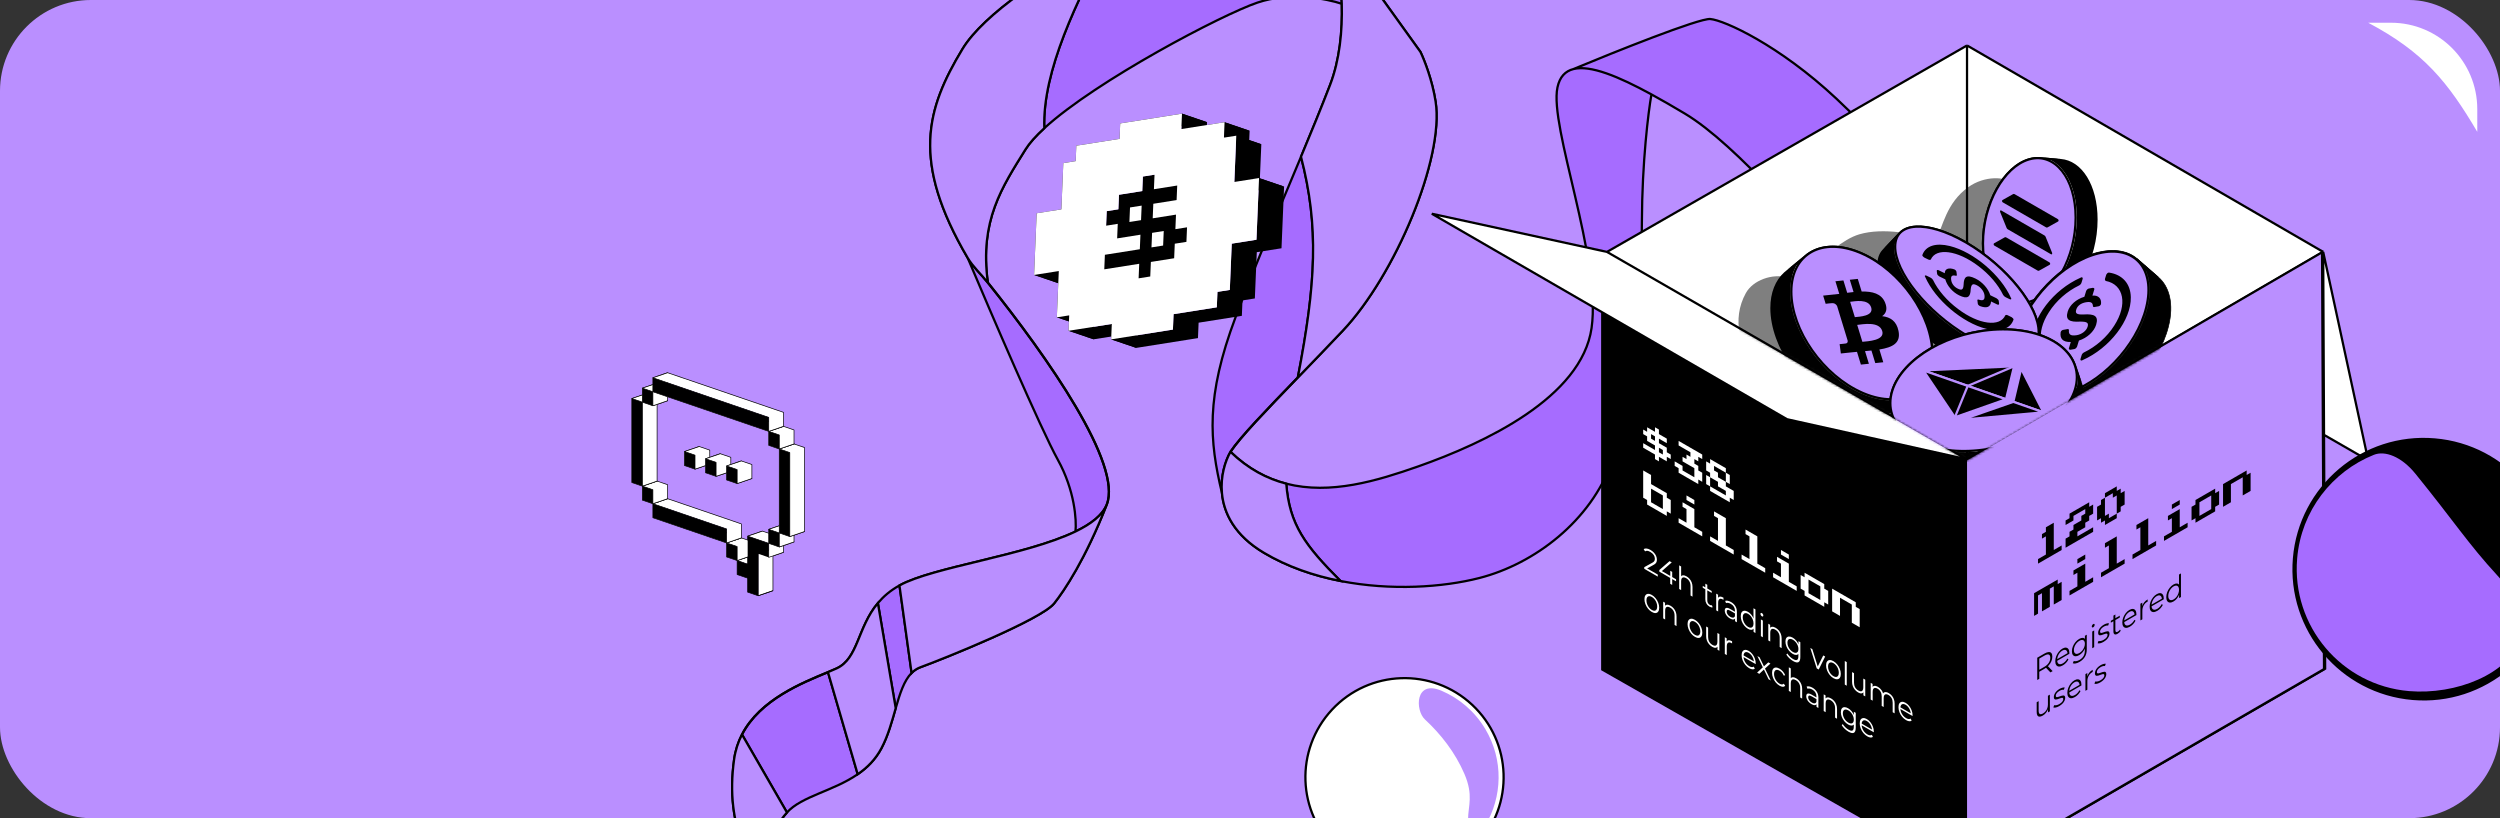 <svg width="1100" height="360" viewBox="0 0 1100 360" fill="none" xmlns="http://www.w3.org/2000/svg">
    <rect x="0" y="0" width="1100" height="360" fill="#333333" stroke="none"/>
    <g clip-path="url(#clip0_18_1195)">
        <rect width="1100" height="360" rx="40" fill="#BA8FFF" />
        <path
            d="M782.143 150.375L813.185 122.986C798.728 104.315 764.119 63.576 741.344 49.992C736.266 46.963 731.333 44.099 726.635 41.535C725.272 49.252 722.524 71.261 722.434 97.558C722.32 130.43 718.609 176.938 709.275 203.072C699.941 229.207 675.256 248.087 650.893 254.332C634.944 258.42 612.091 260.01 589.821 255.643C578.074 253.34 566.488 249.379 556.165 243.253C543.177 235.547 538.454 225.728 537.657 216.938C532.132 193.873 530.452 174.684 543.626 139.615C552.532 115.91 562.934 91.747 572.445 68.964C577.003 58.043 581.356 47.439 585.241 37.354C589.47 26.378 590.708 13.561 590.382 1.669C583.969 -0.524 567.572 -3.7 553.288 1.139C537.878 6.359 482.576 35.322 459.486 56.417C455.823 59.764 452.97 62.913 451.216 65.738C440.971 82.24 430.914 97.012 434.658 124.355C461.204 157.523 493.91 204.347 486.983 221.987C477.475 246.2 468.32 259.806 463.841 265.472C458.242 272.555 415.173 289.884 404.964 293.599C403.469 294.142 402.198 295.001 401.096 296.114C397.739 299.503 395.943 305.245 394.113 311.608C392.441 317.424 390.742 323.759 387.8 329.288C385.177 334.217 381.509 337.821 377.387 340.665C366.606 348.102 352.715 350.34 346.261 357.494C339.501 364.986 334.17 379.066 333.966 387.472C335.853 390.94 337.929 394.48 340.17 398.161C350.712 415.48 371.453 446.522 380.507 459.877L354.13 445.84C347.089 433.86 339.619 419.822 334.571 405.244C332.622 399.616 328.02 380.413 327.148 372.936C322.675 361.189 320.929 349.181 323.012 334.144C323.573 330.091 324.786 326.455 326.48 323.183C334.468 307.745 353.128 300.416 364.302 295.743C365.698 295.16 366.976 294.618 368.103 294.107C377.641 289.778 377.247 276.158 386.271 265.356C388.658 262.499 391.702 259.839 395.764 257.6C410.551 249.448 451.236 244.468 473.212 233.868C473.732 228.962 472.907 215.777 465.447 202.293C457.986 188.809 435.906 137.479 425.798 113.5C400.869 70.96 407.594 48.011 423.436 21.681C432.809 6.101 461.096 -12.472 488.318 -27.034C509.473 -38.35 529.985 -47.243 540.479 -50.426C559.678 -56.248 577.834 -41.548 584.513 -33.471L624.988 22.83C626.59 26.122 630.167 35.1 631.657 44.675C635.539 69.61 613.818 121.169 590.801 145.511C584.272 152.416 577.823 159.087 571.819 165.299L571.045 166.099C557.084 180.544 545.643 192.416 541.399 198.805C549.143 206.274 557.435 210.631 565.956 212.822C585.374 217.816 605.976 211.56 623.963 205.239C653.219 194.956 695.902 174.916 700.292 144.32C704.682 113.725 681.592 55.698 685.282 38.452C686.272 33.822 688.719 31.286 692.321 30.382C710.344 22.872 747.615 7.957 752.518 8.37C758.646 8.887 782.79 19.81 807.984 43.377C839.742 73.085 872.604 116.187 872.996 129.203C873.309 139.615 843.552 155.308 829.181 161.686C822.577 171.344 795.071 158.169 782.143 150.375Z"
            fill="#A66CFF" />
        <path
            d="M813.185 122.986L782.143 150.375C795.071 158.169 822.577 171.344 829.181 161.686M813.185 122.986C821.269 131.862 835.784 152.027 829.181 161.686M813.185 122.986C798.728 104.315 764.119 63.576 741.344 49.992C736.266 46.963 731.333 44.099 726.635 41.535M829.181 161.686C843.552 155.308 873.309 139.615 872.996 129.203C872.604 116.187 839.742 73.085 807.984 43.377C782.79 19.81 758.646 8.887 752.518 8.37C747.615 7.957 710.344 22.872 692.321 30.382M541.399 198.805C539.095 202.873 536.986 209.541 537.657 216.938M541.399 198.805C545.643 192.416 557.084 180.544 571.045 166.099M541.399 198.805C549.143 206.274 557.435 210.631 565.956 212.822M692.321 30.382C688.719 31.286 686.272 33.822 685.282 38.452C681.592 55.698 704.682 113.725 700.292 144.32C695.902 174.915 653.219 194.956 623.963 205.239C605.976 211.56 585.374 217.816 565.956 212.822M692.321 30.382C699.742 28.518 712.063 33.583 726.635 41.535M726.635 41.535C725.272 49.252 722.524 71.261 722.434 97.558C722.32 130.43 718.609 176.938 709.275 203.072C699.941 229.207 675.256 248.087 650.893 254.332C634.944 258.42 612.091 260.01 589.821 255.643M584.513 -33.471L624.988 22.83C626.59 26.122 630.167 35.1 631.657 44.675C635.539 69.61 613.818 121.169 590.801 145.511C583.991 152.713 577.268 159.662 571.045 166.099M584.513 -33.471C577.834 -41.548 559.678 -56.248 540.479 -50.426C529.985 -47.243 509.473 -38.35 488.318 -27.034M584.513 -33.471C587.042 -27.01 589.97 -13.415 590.382 1.669M537.657 216.938C538.454 225.728 543.177 235.547 556.165 243.253C566.488 249.379 578.074 253.34 589.821 255.643M537.657 216.938C532.132 193.873 530.452 174.684 543.626 139.615C552.532 115.91 562.934 91.747 572.445 68.964M425.798 113.5C400.869 70.96 407.594 48.011 423.436 21.681C432.809 6.101 461.096 -12.472 488.318 -27.034M425.798 113.5C435.906 137.479 457.986 188.809 465.447 202.293C472.907 215.777 473.732 228.962 473.212 233.868M425.798 113.5C428.031 117.309 431.599 120.533 434.658 124.355M486.983 221.987C477.475 246.2 468.32 259.806 463.841 265.472C458.242 272.555 415.173 289.884 404.964 293.599C403.469 294.142 402.198 295.001 401.096 296.114M486.983 221.987C485.141 226.679 480.094 230.549 473.212 233.868M486.983 221.987C493.91 204.347 461.204 157.523 434.658 124.355M395.764 257.6C410.551 249.448 451.236 244.468 473.212 233.868M395.764 257.6L401.096 296.114M395.764 257.6C391.702 259.839 388.658 262.499 386.271 265.356M327.148 372.936C322.675 361.189 320.929 349.181 323.012 334.144C323.573 330.091 324.786 326.455 326.48 323.183M327.148 372.936C328.02 380.413 332.622 399.616 334.571 405.244C339.619 419.822 347.089 433.86 354.13 445.84L380.507 459.877C371.453 446.522 350.712 415.48 340.17 398.161C337.929 394.48 335.853 390.94 333.966 387.472M327.148 372.936C328.986 377.761 331.284 382.543 333.966 387.472M333.966 387.472C334.17 379.066 339.501 364.986 346.261 357.494M346.261 357.494C352.715 350.34 366.606 348.103 377.387 340.665M346.261 357.494L326.48 323.183M590.382 1.669C590.708 13.561 589.47 26.378 585.241 37.354C581.356 47.439 577.003 58.043 572.445 68.964M590.382 1.669C583.969 -0.524 567.572 -3.7 553.288 1.139C537.878 6.359 482.576 35.322 459.486 56.417M434.658 124.355C430.914 97.012 440.971 82.24 451.216 65.738C452.97 62.913 455.823 59.764 459.486 56.417M488.318 -27.034C473.902 0.055 458.596 31.245 459.486 56.417M572.445 68.964C580.405 99.728 579.05 124.621 571.045 166.099M565.956 212.822C567.317 230.893 574.308 240.102 589.821 255.643M401.096 296.114C397.739 299.503 395.943 305.246 394.113 311.608M386.271 265.356C377.247 276.158 377.641 289.778 368.103 294.107C366.976 294.618 365.698 295.16 364.302 295.743M386.271 265.356L394.113 311.608M394.113 311.608C392.441 317.424 390.742 323.759 387.8 329.288C385.177 334.217 381.509 337.821 377.387 340.665M364.302 295.743L377.387 340.665M364.302 295.743C353.128 300.416 334.468 307.745 326.48 323.183"
            stroke="black" />
        <path
            d="M631.657 44.675C635.539 69.61 613.818 121.169 590.801 145.511C584.272 152.416 577.823 159.087 571.819 165.299L571.045 166.099C557.084 180.544 545.643 192.416 541.399 198.805C549.142 206.274 557.435 210.631 565.956 212.822C567.317 230.893 574.308 240.102 589.821 255.643C578.073 253.34 566.488 249.379 556.165 243.253C543.177 235.547 538.454 225.728 537.657 216.938C536.986 209.541 539.095 202.873 541.399 198.805C545.643 192.416 557.084 180.544 571.045 166.099C579.049 124.621 580.405 99.728 572.444 68.964C577.003 58.043 581.356 47.439 585.241 37.354C589.47 26.378 590.708 13.561 590.382 1.669C589.97 -13.415 587.042 -27.01 584.513 -33.471L624.987 22.83C626.59 26.122 630.167 35.1 631.657 44.675Z"
            fill="#BA8FFF" />
        <path
            d="M425.798 113.5C400.869 70.96 407.594 48.011 423.436 21.681C432.809 6.101 461.096 -12.472 488.318 -27.034C473.902 0.055 458.596 31.245 459.486 56.417C455.823 59.764 452.97 62.913 451.216 65.738C440.971 82.24 430.914 97.012 434.658 124.355C461.203 157.523 493.91 204.347 486.983 221.987C477.475 246.2 468.32 259.806 463.841 265.472C458.242 272.555 415.173 289.884 404.964 293.599C403.469 294.142 402.198 295.001 401.096 296.114L395.763 257.6C410.551 249.448 451.236 244.468 473.212 233.868C480.093 230.549 485.141 226.679 486.983 221.987C493.91 204.347 461.203 157.523 434.658 124.355C431.599 120.533 428.03 117.309 425.798 113.5Z"
            fill="#BA8FFF" />
        <path
            d="M327.148 372.936C322.675 361.189 320.929 349.181 323.011 334.144C323.573 330.091 324.786 326.455 326.48 323.183C334.468 307.745 353.128 300.416 364.302 295.743C365.698 295.16 366.976 294.618 368.102 294.107C377.641 289.778 377.247 276.158 386.271 265.355L394.113 311.608C392.441 317.424 390.742 323.759 387.8 329.288C385.177 334.217 381.509 337.821 377.387 340.665L364.302 295.743C353.128 300.416 334.468 307.745 326.48 323.183L346.261 357.494C339.501 364.986 334.17 379.066 333.966 387.472C331.284 382.543 328.986 377.761 327.148 372.936Z"
            fill="#BA8FFF" />
        <path
            d="M541.399 198.805C539.095 202.873 536.986 209.541 537.657 216.938C538.454 225.728 543.177 235.547 556.165 243.253C566.488 249.379 578.073 253.34 589.821 255.643C574.308 240.102 567.317 230.893 565.956 212.822C557.435 210.631 549.143 206.274 541.399 198.805ZM541.399 198.805C545.643 192.416 557.084 180.544 571.045 166.099M486.983 221.987C477.475 246.2 468.32 259.806 463.841 265.472C458.242 272.555 415.173 289.884 404.964 293.599C403.469 294.142 402.198 295.001 401.096 296.114L395.763 257.6C410.551 249.448 451.236 244.468 473.212 233.868C480.093 230.549 485.141 226.679 486.983 221.987ZM486.983 221.987C493.91 204.347 461.203 157.523 434.658 124.355M340.17 398.161C337.929 394.48 335.853 390.94 333.966 387.472M334.571 405.244C332.622 399.616 328.02 380.413 327.148 372.936M327.148 372.936C322.675 361.189 320.929 349.181 323.011 334.144C323.573 330.091 324.786 326.455 326.48 323.183M327.148 372.936C328.986 377.761 331.284 382.543 333.966 387.472M333.966 387.472C334.17 379.066 339.501 364.986 346.261 357.494L326.48 323.183M434.658 124.355C431.599 120.533 428.03 117.309 425.798 113.5C400.869 70.96 407.594 48.011 423.436 21.681C432.809 6.101 461.096 -12.472 488.318 -27.034C473.902 0.055 458.596 31.245 459.486 56.417C455.823 59.764 452.97 62.913 451.216 65.738C440.971 82.24 430.914 97.012 434.658 124.355ZM571.045 166.099C577.268 159.662 583.991 152.713 590.801 145.511C613.818 121.169 635.539 69.61 631.657 44.675C630.167 35.1 626.59 26.122 624.987 22.83L584.513 -33.471C587.042 -27.01 589.97 -13.415 590.382 1.669C590.708 13.561 589.47 26.378 585.241 37.354C581.356 47.439 577.003 58.043 572.444 68.964C580.405 99.728 579.049 124.621 571.045 166.099ZM364.302 295.743C365.698 295.16 366.976 294.618 368.102 294.107C377.641 289.778 377.247 276.158 386.271 265.355L394.113 311.608C392.441 317.424 390.742 323.759 387.8 329.288C385.176 334.217 381.509 337.821 377.387 340.665L364.302 295.743ZM364.302 295.743C353.128 300.416 334.468 307.745 326.48 323.183"
            stroke="black" />
        <path d="M1090 58C1077 36 1066.5 23 1042 10H1052C1072.99 10 1090 27.013 1090 48V58Z"
            fill="white" />
        <path
            d="M707.062 110.838L865.49 20L1022.2 110.838L1042 202.537L1022.57 191.344L1023.06 294.236L865.49 385.505L705.34 294.236V137.633L630 94.048L707.062 110.838Z"
            fill="white" />
        <path
            d="M707.062 110.838L865.49 20M707.062 110.838L865.49 202.107M707.062 110.838L630 94.048L705.34 137.633M865.49 20L1022.2 110.838M865.49 20V202.107M1022.2 110.838L865.49 202.107M1022.2 110.838L1022.57 191.344M1022.2 110.838L1042 202.537L1022.57 191.344M865.49 202.107V385.505M865.49 202.107L786.276 184.456L705.34 137.633M865.49 385.505L1023.06 294.236L1022.57 191.344M865.49 385.505L705.34 294.236V137.633"
            stroke="black" />
        <path d="M865.15 385.872V202.474L785.936 184.823L705 138V294.603L865.15 385.872Z"
            fill="black" stroke="black" />
        <path d="M865 202.269L1021.71 111L1022.08 191.506L1022.57 294.398L865 385.667V202.269Z"
            fill="#BA8FFF" stroke="black" />
        <path
            d="M896.732 248V246L900.196 244V236L898.464 237V235L900.196 234V232L903.66 230V242L907.124 240V242L896.732 248ZM908.856 241V237L910.588 236V234L912.32 233V231L915.784 229V227L917.517 226V224L912.32 227V229L908.856 231V229L910.588 228V226L919.249 221V223L920.981 222V226L919.249 227V229L917.517 230V232L914.052 234V236L920.981 232V234L908.856 241ZM926.177 231V229L924.445 230V228L922.713 229V223L924.445 222V220L926.177 219V217L931.373 214V216L933.105 215V217L934.837 216V222L933.105 223V225L931.373 226V228L926.177 231ZM927.909 228L931.373 226V218L929.641 219V217L926.177 219V227L927.909 226V228ZM895 271V261L905.392 255V257L907.124 256V264L903.66 266V258L901.928 259V267L898.464 269V261L896.732 262V270L895 271ZM914.052 248V246L917.517 244V246L914.052 248ZM910.588 262V260L914.052 258V252L912.32 253V251L917.517 248V256L920.981 254V256L910.588 262ZM924.445 254V252L927.909 250V240L926.177 241V239L931.373 236V248L934.837 246V248L924.445 254ZM938.301 246V244L941.765 242V232L940.033 233V231L945.229 228V240L948.693 238V240L938.301 246ZM955.622 224V222L959.086 220V222L955.622 224ZM952.158 238V236L955.622 234V228L953.89 229V227L959.086 224V232L962.55 230V232L952.158 238ZM966.014 230V228L964.282 229V223L966.014 222V220L974.674 215V217L976.406 216V222L974.674 223V225L966.014 230ZM967.746 227L972.942 224V218L967.746 221V227ZM978.138 223V213L988.531 207V209L990.263 208V216L986.799 218V210L981.602 213V221L978.138 223Z"
            fill="black" />
        <path
            d="M896.382 299.202V289.402L899.559 287.568C900.278 287.153 900.896 286.931 901.414 286.903C901.931 286.866 902.327 287.02 902.602 287.365C902.885 287.696 903.026 288.217 903.026 288.926C903.026 289.617 902.885 290.296 902.602 290.963C902.327 291.616 901.931 292.228 901.414 292.797C900.896 293.357 900.278 293.845 899.559 294.26L896.879 295.807L897.279 295.1V298.684L896.382 299.202ZM902.177 295.856L899.995 293.56L900.965 293L903.16 295.289L902.177 295.856ZM897.279 295.184L896.879 294.925L899.534 293.392C900.383 292.902 901.026 292.316 901.462 291.635C901.907 290.949 902.129 290.219 902.129 289.444C902.129 288.66 901.907 288.182 901.462 288.009C901.026 287.832 900.383 287.988 899.534 288.478L896.879 290.011L897.279 289.29V295.184ZM907.666 292.757C907.003 293.14 906.421 293.317 905.92 293.289C905.419 293.252 905.027 293.035 904.744 292.638C904.461 292.232 904.319 291.665 904.319 290.937C904.319 290.209 904.453 289.488 904.719 288.774C904.994 288.056 905.366 287.402 905.835 286.814C906.312 286.212 906.845 285.741 907.435 285.4C908.033 285.055 908.563 284.908 909.024 284.959C909.492 284.997 909.86 285.223 910.127 285.638C910.394 286.044 910.527 286.616 910.527 287.353C910.527 287.4 910.523 287.454 910.515 287.514C910.515 287.561 910.515 287.612 910.515 287.668L904.974 290.867V290.125L910.054 287.192L909.715 287.682C909.715 287.15 909.614 286.737 909.412 286.443C909.218 286.135 908.951 285.963 908.611 285.925C908.272 285.888 907.88 285.998 907.435 286.254C906.999 286.506 906.607 286.849 906.259 287.283C905.912 287.717 905.641 288.2 905.447 288.732C905.253 289.264 905.156 289.801 905.156 290.342V290.496C905.156 291.056 905.261 291.49 905.471 291.798C905.689 292.092 905.988 292.251 906.368 292.274C906.756 292.284 907.197 292.146 907.69 291.861C908.078 291.637 908.438 291.35 908.769 291C909.108 290.646 909.399 290.235 909.642 289.768L910.127 290.132C909.844 290.688 909.488 291.192 909.06 291.644C908.64 292.092 908.175 292.463 907.666 292.757ZM914.995 291.242C914.413 291.578 913.855 291.802 913.322 291.914C912.788 292.026 912.356 291.996 912.025 291.823L912.461 290.815C912.76 290.95 913.128 290.981 913.564 290.906C914.009 290.836 914.478 290.659 914.971 290.374C915.779 289.907 916.373 289.345 916.753 288.687C917.133 288.038 917.323 287.257 917.323 286.342V284.508L917.444 283.178L917.359 281.967V279.741L918.184 279.265V285.719C918.184 286.988 917.913 288.073 917.371 288.974C916.838 289.879 916.046 290.635 914.995 291.242ZM914.837 288.267C914.231 288.617 913.686 288.783 913.201 288.764C912.716 288.736 912.332 288.533 912.049 288.155C911.774 287.772 911.637 287.231 911.637 286.531C911.637 285.831 911.774 285.136 912.049 284.445C912.332 283.74 912.716 283.099 913.201 282.52C913.686 281.941 914.231 281.477 914.837 281.127C915.403 280.8 915.912 280.642 916.365 280.651C916.818 280.66 917.177 280.854 917.444 281.232C917.711 281.61 917.844 282.182 917.844 282.947C917.844 283.712 917.711 284.438 917.444 285.124C917.177 285.81 916.818 286.424 916.365 286.965C915.912 287.506 915.403 287.94 914.837 288.267ZM914.922 287.336C915.391 287.065 915.807 286.713 916.171 286.279C916.535 285.836 916.822 285.353 917.032 284.83C917.242 284.298 917.347 283.766 917.347 283.234C917.347 282.702 917.242 282.296 917.032 282.016C916.822 281.736 916.535 281.589 916.171 281.575C915.807 281.552 915.391 281.675 914.922 281.946C914.462 282.212 914.045 282.569 913.673 283.017C913.31 283.451 913.023 283.929 912.813 284.452C912.611 284.97 912.51 285.495 912.51 286.027C912.51 286.559 912.611 286.972 912.813 287.266C913.023 287.546 913.31 287.698 913.673 287.721C914.045 287.73 914.462 287.602 914.922 287.336ZM920.579 285.232V277.882L921.44 277.385V284.735L920.579 285.232ZM921.016 276.006C920.838 276.109 920.688 276.125 920.567 276.055C920.446 275.985 920.385 275.852 920.385 275.656C920.385 275.46 920.446 275.262 920.567 275.061C920.688 274.851 920.838 274.695 921.016 274.592C921.193 274.489 921.343 274.468 921.464 274.529C921.585 274.59 921.646 274.718 921.646 274.914C921.646 275.119 921.585 275.327 921.464 275.537C921.351 275.742 921.202 275.899 921.016 276.006ZM925.545 282.435C925.019 282.738 924.522 282.941 924.053 283.044C923.585 283.137 923.217 283.13 922.95 283.023L923.338 282.015C923.597 282.09 923.928 282.094 924.332 282.029C924.736 281.954 925.161 281.789 925.605 281.532C926.212 281.182 926.648 280.823 926.915 280.454C927.182 280.076 927.315 279.705 927.315 279.341C927.315 279.07 927.238 278.905 927.085 278.844C926.939 278.769 926.745 278.765 926.503 278.83C926.26 278.886 925.989 278.972 925.69 279.089C925.391 279.206 925.092 279.313 924.793 279.411C924.502 279.504 924.235 279.551 923.993 279.551C923.75 279.542 923.552 279.455 923.399 279.292C923.253 279.124 923.18 278.83 923.18 278.41C923.18 278.009 923.277 277.593 923.471 277.164C923.665 276.735 923.948 276.324 924.32 275.932C924.7 275.526 925.161 275.167 925.702 274.854C926.115 274.616 926.527 274.443 926.939 274.336C927.351 274.219 927.691 274.187 927.957 274.238L927.582 275.253C927.299 275.192 926.996 275.209 926.672 275.302C926.349 275.386 926.026 275.521 925.702 275.708C925.128 276.039 924.704 276.401 924.429 276.793C924.163 277.171 924.029 277.537 924.029 277.892C924.029 278.172 924.102 278.349 924.247 278.424C924.401 278.494 924.599 278.506 924.842 278.459C925.092 278.398 925.363 278.312 925.654 278.2C925.953 278.083 926.248 277.983 926.539 277.899C926.838 277.801 927.109 277.752 927.351 277.752C927.602 277.738 927.8 277.815 927.945 277.983C928.099 278.137 928.176 278.415 928.176 278.816C928.176 279.245 928.071 279.679 927.86 280.118C927.658 280.543 927.359 280.958 926.963 281.364C926.575 281.756 926.102 282.113 925.545 282.435ZM931.768 278.842C931.17 279.187 930.709 279.267 930.386 279.08C930.062 278.893 929.901 278.459 929.901 277.778V270.876L930.762 270.379V277.225C930.762 277.654 930.855 277.932 931.04 278.058C931.234 278.179 931.509 278.137 931.865 277.932C932.245 277.713 932.56 277.405 932.811 277.008L933.114 277.547C932.944 277.822 932.738 278.072 932.495 278.296C932.261 278.515 932.019 278.697 931.768 278.842ZM928.761 273.984V273.158L932.702 270.883V271.709L928.761 273.984ZM937.16 275.729C936.497 276.112 935.915 276.289 935.414 276.261C934.913 276.224 934.521 276.007 934.238 275.61C933.955 275.204 933.813 274.637 933.813 273.909C933.813 273.181 933.947 272.46 934.213 271.746C934.488 271.027 934.86 270.374 935.329 269.786C935.806 269.184 936.339 268.713 936.929 268.372C937.527 268.027 938.057 267.88 938.518 267.931C938.986 267.968 939.354 268.195 939.621 268.61C939.888 269.016 940.021 269.588 940.021 270.325C940.021 270.372 940.017 270.425 940.009 270.486C940.009 270.533 940.009 270.584 940.009 270.64L934.468 273.839V273.097L939.548 270.164L939.209 270.654C939.209 270.122 939.108 269.709 938.905 269.415C938.711 269.107 938.445 268.934 938.105 268.897C937.766 268.86 937.374 268.969 936.929 269.226C936.493 269.478 936.101 269.821 935.753 270.255C935.406 270.689 935.135 271.172 934.941 271.704C934.747 272.236 934.65 272.773 934.65 273.314V273.468C934.65 274.028 934.755 274.462 934.965 274.77C935.183 275.064 935.482 275.223 935.862 275.246C936.25 275.255 936.691 275.118 937.184 274.833C937.572 274.609 937.931 274.322 938.263 273.972C938.602 273.617 938.893 273.207 939.136 272.74L939.621 273.104C939.338 273.659 938.982 274.163 938.554 274.616C938.134 275.064 937.669 275.435 937.16 275.729ZM941.773 272.996V265.646L942.598 265.17V267.172L942.513 266.871C942.69 266.208 942.99 265.611 943.41 265.079C943.83 264.537 944.352 264.087 944.974 263.728V264.694C944.942 264.712 944.909 264.731 944.877 264.75C944.845 264.759 944.812 264.773 944.78 264.792C944.109 265.179 943.584 265.72 943.204 266.416C942.824 267.102 942.634 267.879 942.634 268.747V272.499L941.773 272.996ZM949.189 268.784C948.526 269.167 947.944 269.344 947.443 269.316C946.942 269.279 946.55 269.062 946.267 268.665C945.984 268.259 945.843 267.692 945.843 266.964C945.843 266.236 945.976 265.515 946.243 264.801C946.518 264.082 946.89 263.429 947.358 262.841C947.835 262.239 948.369 261.768 948.959 261.427C949.557 261.082 950.086 260.935 950.547 260.986C951.016 261.023 951.384 261.25 951.65 261.665C951.917 262.071 952.051 262.643 952.051 263.38C952.051 263.427 952.047 263.48 952.038 263.541C952.038 263.588 952.038 263.639 952.038 263.695L946.498 266.894V266.152L951.578 263.219L951.238 263.709C951.238 263.177 951.137 262.764 950.935 262.47C950.741 262.162 950.474 261.989 950.135 261.952C949.795 261.915 949.403 262.024 948.959 262.281C948.522 262.533 948.13 262.876 947.783 263.31C947.435 263.744 947.164 264.227 946.97 264.759C946.776 265.291 946.679 265.828 946.679 266.369V266.523C946.679 267.083 946.785 267.517 946.995 267.825C947.213 268.119 947.512 268.278 947.892 268.301C948.28 268.31 948.72 268.173 949.213 267.888C949.601 267.664 949.961 267.377 950.293 267.027C950.632 266.672 950.923 266.262 951.165 265.795L951.65 266.159C951.368 266.714 951.012 267.218 950.584 267.671C950.163 268.119 949.698 268.49 949.189 268.784ZM956.337 264.657C955.73 265.007 955.185 265.164 954.7 265.126C954.223 265.084 953.847 264.863 953.572 264.461C953.298 264.051 953.16 263.477 953.16 262.739C953.16 261.993 953.298 261.26 953.572 260.541C953.847 259.823 954.223 259.172 954.7 258.588C955.185 257.991 955.73 257.517 956.337 257.167C956.894 256.845 957.392 256.703 957.828 256.74C958.273 256.773 958.624 256.995 958.883 257.405C959.15 257.802 959.283 258.402 959.283 259.204C959.283 259.998 959.154 260.749 958.895 261.458C958.636 262.168 958.285 262.8 957.84 263.355C957.404 263.897 956.903 264.331 956.337 264.657ZM956.397 263.74C956.85 263.479 957.254 263.129 957.61 262.69C957.973 262.238 958.256 261.738 958.458 261.192C958.669 260.632 958.774 260.068 958.774 259.498C958.774 258.92 958.669 258.476 958.458 258.168C958.256 257.856 957.973 257.688 957.61 257.664C957.254 257.627 956.85 257.739 956.397 258C955.953 258.257 955.553 258.609 955.197 259.057C954.841 259.496 954.558 259.991 954.348 260.541C954.138 261.092 954.033 261.657 954.033 262.235C954.033 262.805 954.138 263.248 954.348 263.565C954.558 263.873 954.841 264.046 955.197 264.083C955.553 264.111 955.953 263.997 956.397 263.74ZM958.798 263.166V260.954L958.883 259.421L958.762 258.007V252.799L959.622 252.302V262.69L958.798 263.166ZM898.831 314.858C898.29 315.171 897.817 315.327 897.413 315.327C897.008 315.327 896.693 315.159 896.467 314.823C896.249 314.482 896.14 313.962 896.14 313.262V308.992L897 308.495V312.653C897 313.437 897.166 313.934 897.497 314.144C897.837 314.34 898.31 314.263 898.916 313.913C899.361 313.656 899.745 313.332 900.068 312.94C900.399 312.534 900.65 312.081 900.82 311.582C900.997 311.078 901.086 310.546 901.086 309.986V306.136L901.947 305.639V312.989L901.123 313.465V311.449L901.256 311.736C901.054 312.394 900.739 313.001 900.31 313.556C899.89 314.097 899.397 314.531 898.831 314.858ZM906.056 310.687C905.53 310.99 905.033 311.193 904.564 311.296C904.096 311.389 903.728 311.382 903.461 311.275L903.849 310.267C904.108 310.342 904.439 310.346 904.843 310.281C905.247 310.206 905.672 310.041 906.116 309.784C906.723 309.434 907.159 309.075 907.426 308.706C907.693 308.328 907.826 307.957 907.826 307.593C907.826 307.322 907.749 307.157 907.596 307.096C907.45 307.021 907.256 307.017 907.014 307.082C906.771 307.138 906.5 307.224 906.201 307.341C905.902 307.458 905.603 307.565 905.304 307.663C905.013 307.756 904.746 307.803 904.504 307.803C904.261 307.794 904.063 307.707 903.91 307.544C903.764 307.376 903.692 307.082 903.692 306.662C903.692 306.261 903.789 305.845 903.983 305.416C904.176 304.987 904.459 304.576 904.831 304.184C905.211 303.778 905.672 303.419 906.213 303.106C906.626 302.868 907.038 302.695 907.45 302.588C907.862 302.471 908.202 302.439 908.469 302.49L908.093 303.505C907.81 303.444 907.507 303.461 907.183 303.554C906.86 303.638 906.537 303.773 906.213 303.96C905.64 304.291 905.215 304.653 904.94 305.045C904.674 305.423 904.54 305.789 904.54 306.144C904.54 306.424 904.613 306.601 904.758 306.676C904.912 306.746 905.11 306.758 905.353 306.711C905.603 306.65 905.874 306.564 906.165 306.452C906.464 306.335 906.759 306.235 907.05 306.151C907.349 306.053 907.62 306.004 907.862 306.004C908.113 305.99 908.311 306.067 908.456 306.235C908.61 306.389 908.687 306.667 908.687 307.068C908.687 307.497 908.582 307.931 908.372 308.37C908.169 308.795 907.87 309.21 907.474 309.616C907.086 310.008 906.613 310.365 906.056 310.687ZM912.97 306.695C912.307 307.078 911.725 307.255 911.224 307.227C910.723 307.19 910.331 306.973 910.048 306.576C909.765 306.17 909.624 305.603 909.624 304.875C909.624 304.147 909.757 303.426 910.024 302.712C910.299 301.993 910.67 301.34 911.139 300.752C911.616 300.15 912.15 299.679 912.74 299.338C913.338 298.993 913.867 298.846 914.328 298.897C914.797 298.934 915.165 299.161 915.431 299.576C915.698 299.982 915.831 300.554 915.831 301.291C915.831 301.338 915.827 301.391 915.819 301.452C915.819 301.499 915.819 301.55 915.819 301.606L910.278 304.805V304.063L915.359 301.13L915.019 301.62C915.019 301.088 914.918 300.675 914.716 300.381C914.522 300.073 914.255 299.9 913.916 299.863C913.576 299.826 913.184 299.935 912.74 300.192C912.303 300.444 911.911 300.787 911.564 301.221C911.216 301.655 910.945 302.138 910.751 302.67C910.557 303.202 910.46 303.739 910.46 304.28V304.434C910.46 304.994 910.565 305.428 910.776 305.736C910.994 306.03 911.293 306.189 911.673 306.212C912.061 306.221 912.501 306.084 912.994 305.799C913.382 305.575 913.742 305.288 914.073 304.938C914.413 304.583 914.704 304.173 914.946 303.706L915.431 304.07C915.148 304.625 914.793 305.129 914.364 305.582C913.944 306.03 913.479 306.401 912.97 306.695ZM917.584 303.961V296.611L918.408 296.135V298.137L918.323 297.836C918.501 297.174 918.8 296.576 919.22 296.044C919.641 295.503 920.162 295.053 920.784 294.693V295.659C920.752 295.678 920.72 295.697 920.687 295.715C920.655 295.725 920.623 295.739 920.59 295.757C919.92 296.145 919.394 296.686 919.014 297.381C918.634 298.067 918.444 298.844 918.444 299.712V303.464L917.584 303.961ZM924.136 300.248C923.61 300.552 923.113 300.755 922.644 300.857C922.176 300.951 921.808 300.944 921.541 300.836L921.929 299.828C922.188 299.903 922.519 299.908 922.923 299.842C923.327 299.768 923.752 299.602 924.196 299.345C924.803 298.995 925.239 298.636 925.506 298.267C925.773 297.889 925.906 297.518 925.906 297.154C925.906 296.884 925.829 296.718 925.676 296.657C925.53 296.583 925.336 296.578 925.094 296.643C924.851 296.699 924.58 296.786 924.281 296.902C923.982 297.019 923.683 297.126 923.384 297.224C923.093 297.318 922.826 297.364 922.584 297.364C922.341 297.355 922.143 297.269 921.99 297.105C921.844 296.937 921.771 296.643 921.771 296.223C921.771 295.822 921.868 295.407 922.062 294.977C922.256 294.548 922.539 294.137 922.911 293.745C923.291 293.339 923.752 292.98 924.293 292.667C924.706 292.429 925.118 292.257 925.53 292.149C925.942 292.033 926.282 292 926.548 292.051L926.173 293.066C925.89 293.006 925.587 293.022 925.263 293.115C924.94 293.199 924.617 293.335 924.293 293.521C923.719 293.853 923.295 294.214 923.02 294.606C922.754 294.984 922.62 295.351 922.62 295.705C922.62 295.985 922.693 296.163 922.838 296.237C922.992 296.307 923.19 296.319 923.433 296.272C923.683 296.212 923.954 296.125 924.245 296.013C924.544 295.897 924.839 295.796 925.13 295.712C925.429 295.614 925.7 295.565 925.942 295.565C926.193 295.551 926.391 295.628 926.536 295.796C926.69 295.95 926.767 296.228 926.767 296.629C926.767 297.059 926.662 297.493 926.451 297.931C926.249 298.356 925.95 298.771 925.554 299.177C925.166 299.569 924.693 299.926 924.136 300.248Z"
            fill="black" />
        <path
            d="M728.196 202V200L723 197V195L728.196 198V196L724.732 194V192L723 191V189L724.732 190V188L728.196 190V188L729.928 189V191L733.392 193V195L729.928 193V195L733.392 197V199L735.124 200V202L733.392 201V203L729.928 201V203L728.196 202ZM726.464 193L728.196 194V192L726.464 191V193ZM729.928 199L731.66 200V198L729.928 197V199ZM738.588 208V206L736.856 205V203L740.321 205V207L745.517 210V206L740.321 203V201L742.053 202V200L743.785 201V199L738.588 196V194L748.981 200V202L747.249 201V203L745.517 202V204L747.249 205V207L748.981 208V212L747.249 211V213L738.588 208ZM752.445 216V214L750.713 213V209L752.445 210V208L750.713 207V203L752.445 204V202L759.373 206V208L761.105 209V213L759.373 212V214L762.837 216V220L761.105 219V221L752.445 216ZM755.909 210L759.373 212V208L754.177 205V207L755.909 208V210ZM752.445 214L759.373 218V216L755.909 214V212L752.445 210V214ZM724.732 222V220L723 219V207L726.464 209V213L733.392 217V219L735.124 220V226L733.392 225V227L724.732 222ZM726.464 221L731.66 224V218L726.464 215V221ZM742.053 220V218L745.517 220V222L742.053 220ZM738.588 230V228L742.053 230V224L740.321 223V221L745.517 224V232L748.981 234V236L738.588 230ZM752.445 238V236L755.909 238V228L754.177 227V225L759.373 228V240L762.837 242V244L752.445 238ZM766.301 246V244L769.765 246V236L768.033 235V233L773.229 236V248L776.694 250V252L766.301 246ZM783.622 244V242L787.086 244V246L783.622 244ZM780.158 254V252L783.622 254V248L781.89 247V245L787.086 248V256L790.55 258V260L780.158 254ZM794.014 262V260L792.282 259V253L794.014 254V252L802.674 257V259L804.406 260V266L802.674 265V267L794.014 262ZM795.746 261L800.942 264V258L795.746 255V261ZM806.138 269V259L816.531 265V267L818.263 268V276L814.799 274V266L809.603 263V271L806.138 269Z"
            fill="white" />
        <path
            d="M723.473 250.273V249.559L727.001 247.606C727.324 247.429 727.567 247.251 727.728 247.074C727.89 246.887 727.999 246.689 728.056 246.479C728.112 246.269 728.141 246.057 728.141 245.842C728.141 245.273 727.971 244.727 727.632 244.204C727.3 243.686 726.807 243.238 726.152 242.86C725.651 242.571 725.207 242.403 724.819 242.356C724.439 242.314 724.111 242.4 723.837 242.615L723.218 241.642C723.55 241.385 723.974 241.285 724.491 241.341C725.009 241.397 725.587 241.609 726.225 241.978C726.799 242.309 727.296 242.704 727.716 243.161C728.137 243.609 728.46 244.099 728.686 244.631C728.921 245.168 729.038 245.707 729.038 246.248C729.038 246.565 728.998 246.855 728.917 247.116C728.844 247.382 728.707 247.629 728.504 247.858C728.31 248.082 728.024 248.299 727.644 248.509L724.406 250.308L724.164 249.776L729.426 252.814V253.71L723.473 250.273ZM730.104 251.525V250.797L734.602 246.898L735.572 247.458L731.11 251.378L730.637 250.937L737.463 254.878V255.774L730.104 251.525ZM734.893 256.866V254.29L734.917 253.408V251.14L735.766 251.63V257.37L734.893 256.866ZM742.084 253.598C742.601 253.897 743.054 254.275 743.442 254.732C743.838 255.185 744.145 255.708 744.363 256.3C744.59 256.898 744.703 257.551 744.703 258.26V262.53L743.842 262.033V257.861C743.842 257.087 743.672 256.405 743.333 255.817C743.002 255.225 742.533 254.753 741.926 254.403C741.474 254.142 741.078 254.021 740.738 254.039C740.407 254.053 740.148 254.207 739.962 254.501C739.785 254.791 739.696 255.215 739.696 255.775V259.639L738.835 259.142V248.754L739.696 249.251V254.305L739.526 253.829C739.728 253.414 740.051 253.185 740.496 253.143C740.94 253.092 741.47 253.244 742.084 253.598ZM752.214 266.937C751.616 266.591 751.155 266.139 750.832 265.579C750.509 265.019 750.347 264.398 750.347 263.717V256.815L751.208 257.312V264.158C751.208 264.587 751.301 264.972 751.487 265.313C751.681 265.658 751.955 265.933 752.311 266.139C752.691 266.358 753.006 266.414 753.257 266.307L753.56 267.196C753.39 267.275 753.184 267.287 752.941 267.231C752.707 267.179 752.465 267.081 752.214 266.937ZM749.207 258.607V257.781L753.148 260.056V260.882L749.207 258.607ZM755.127 268.548V261.198L755.951 261.674V263.676L755.866 263.277C756.044 262.82 756.343 262.568 756.764 262.521C757.184 262.465 757.705 262.617 758.328 262.976V263.942C758.295 263.924 758.263 263.905 758.231 263.886C758.198 263.858 758.166 263.835 758.134 263.816C757.463 263.429 756.937 263.364 756.558 263.62C756.178 263.868 755.988 264.425 755.988 265.293V269.045L755.127 268.548ZM763.414 273.333V271.709L763.377 271.422V268.706C763.377 268.081 763.224 267.511 762.917 266.998C762.618 266.489 762.169 266.062 761.571 265.717C761.159 265.479 760.767 265.332 760.395 265.276C760.023 265.22 759.708 265.248 759.449 265.36L759.061 264.394C759.384 264.263 759.772 264.245 760.225 264.338C760.678 264.422 761.155 264.609 761.656 264.898C762.48 265.374 763.115 265.978 763.559 266.711C764.012 267.439 764.238 268.284 764.238 269.245V273.809L763.414 273.333ZM761.219 272.136C760.742 271.861 760.326 271.532 759.97 271.149C759.623 270.762 759.356 270.356 759.17 269.931C758.984 269.497 758.891 269.07 758.891 268.65C758.891 268.267 758.968 267.966 759.122 267.747C759.283 267.523 759.542 267.42 759.898 267.439C760.261 267.453 760.746 267.635 761.353 267.985L763.547 269.252V269.994L761.377 268.741C760.763 268.386 760.334 268.265 760.092 268.377C759.857 268.494 759.74 268.739 759.74 269.112C759.74 269.532 759.882 269.95 760.164 270.365C760.447 270.78 760.843 271.135 761.353 271.429C761.838 271.709 762.254 271.823 762.601 271.772C762.957 271.716 763.216 271.492 763.377 271.1L763.571 271.898C763.41 272.29 763.127 272.514 762.723 272.57C762.327 272.631 761.826 272.486 761.219 272.136ZM769.11 276.692C768.504 276.342 767.959 275.868 767.474 275.271C766.997 274.678 766.621 274.022 766.346 273.304C766.071 272.576 765.934 271.843 765.934 271.106C765.934 270.359 766.071 269.785 766.346 269.384C766.621 268.982 766.997 268.765 767.474 268.733C767.959 268.695 768.504 268.852 769.11 269.202C769.668 269.524 770.165 269.955 770.602 270.497C771.046 271.043 771.398 271.67 771.656 272.38C771.923 273.084 772.057 273.838 772.057 274.641C772.057 275.434 771.927 276.036 771.669 276.447C771.41 276.857 771.058 277.084 770.614 277.126C770.177 277.163 769.676 277.018 769.11 276.692ZM769.171 275.845C769.624 276.106 770.028 276.223 770.383 276.195C770.747 276.162 771.03 275.989 771.232 275.677C771.442 275.359 771.547 274.916 771.547 274.347C771.547 273.768 771.442 273.203 771.232 272.653C771.03 272.107 770.747 271.612 770.383 271.169C770.028 270.721 769.624 270.366 769.171 270.105C768.726 269.848 768.326 269.738 767.971 269.776C767.615 269.804 767.332 269.972 767.122 270.28C766.912 270.588 766.807 271.031 766.807 271.61C766.807 272.179 766.912 272.744 767.122 273.304C767.332 273.854 767.615 274.354 767.971 274.802C768.326 275.24 768.726 275.588 769.171 275.845ZM771.572 278.043V275.831L771.656 274.396L771.535 272.842V267.634L772.396 268.131V278.519L771.572 278.043ZM774.793 279.903V272.553L775.654 273.05V280.4L774.793 279.903ZM775.23 271.181C775.052 271.078 774.903 270.922 774.781 270.712C774.66 270.502 774.599 270.299 774.599 270.103C774.599 269.907 774.66 269.779 774.781 269.718C774.903 269.648 775.052 269.664 775.23 269.767C775.408 269.87 775.557 270.021 775.679 270.222C775.8 270.423 775.86 270.621 775.86 270.817C775.86 271.022 775.8 271.16 775.679 271.23C775.565 271.305 775.416 271.288 775.23 271.181ZM781.299 276.239C781.816 276.538 782.269 276.916 782.657 277.373C783.053 277.826 783.36 278.348 783.578 278.941C783.805 279.538 783.918 280.192 783.918 280.901V285.171L783.057 284.674V280.502C783.057 279.727 782.887 279.046 782.548 278.458C782.216 277.865 781.747 277.394 781.141 277.044C780.689 276.783 780.293 276.661 779.953 276.68C779.622 276.694 779.363 276.848 779.177 277.142C778.999 277.431 778.91 277.856 778.91 278.416V282.28L778.049 281.783V274.433L778.874 274.909V276.925L778.741 276.47C778.943 276.055 779.266 275.826 779.711 275.784C780.155 275.733 780.685 275.884 781.299 276.239ZM788.959 290.867C788.377 290.531 787.819 290.111 787.286 289.607C786.752 289.103 786.32 288.574 785.988 288.018L786.425 287.514C786.724 287.995 787.092 288.45 787.528 288.879C787.973 289.323 788.441 289.687 788.935 289.971C789.743 290.438 790.337 290.562 790.717 290.342C791.097 290.132 791.287 289.57 791.287 288.655V286.821L791.408 285.631L791.323 284.322V282.096L792.147 282.572V289.026C792.147 290.296 791.877 291.068 791.335 291.343C790.802 291.633 790.01 291.474 788.959 290.867ZM788.801 287.71C788.195 287.36 787.649 286.896 787.164 286.317C786.679 285.729 786.295 285.083 786.013 284.378C785.738 283.678 785.6 282.978 785.6 282.278C785.6 281.578 785.738 281.042 786.013 280.668C786.295 280.29 786.679 280.092 787.164 280.073C787.649 280.055 788.195 280.22 788.801 280.57C789.367 280.897 789.876 281.326 790.329 281.858C790.781 282.39 791.141 282.999 791.408 283.685C791.675 284.371 791.808 285.097 791.808 285.862C791.808 286.628 791.675 287.199 791.408 287.577C791.141 287.955 790.781 288.154 790.329 288.172C789.876 288.191 789.367 288.037 788.801 287.71ZM788.886 286.877C789.355 287.148 789.771 287.276 790.135 287.262C790.499 287.239 790.786 287.087 790.996 286.807C791.206 286.518 791.311 286.107 791.311 285.575C791.311 285.043 791.206 284.516 790.996 283.993C790.786 283.471 790.499 282.992 790.135 282.558C789.771 282.115 789.355 281.758 788.886 281.487C788.425 281.221 788.009 281.098 787.637 281.116C787.273 281.13 786.987 281.277 786.776 281.557C786.574 281.842 786.473 282.25 786.473 282.782C786.473 283.314 786.574 283.844 786.776 284.371C786.987 284.894 787.273 285.377 787.637 285.82C788.009 286.259 788.425 286.611 788.886 286.877ZM799.353 294.082L796.528 285.101L797.425 285.619L800.02 293.935L799.595 293.69L802.226 288.391L803.075 288.881L800.238 294.593L799.353 294.082ZM806.704 298.397C806.09 298.042 805.536 297.564 805.043 296.962C804.558 296.355 804.174 295.69 803.892 294.967C803.609 294.234 803.467 293.504 803.467 292.776C803.467 292.038 803.609 291.471 803.892 291.075C804.174 290.678 804.558 290.461 805.043 290.424C805.528 290.386 806.082 290.547 806.704 290.907C807.335 291.271 807.893 291.751 808.378 292.349C808.871 292.951 809.255 293.611 809.529 294.33C809.812 295.053 809.954 295.783 809.954 296.521C809.954 297.249 809.812 297.816 809.529 298.222C809.255 298.623 808.871 298.845 808.378 298.887C807.884 298.919 807.327 298.756 806.704 298.397ZM806.704 297.515C807.165 297.781 807.573 297.9 807.929 297.872C808.285 297.834 808.563 297.659 808.766 297.347C808.976 297.029 809.081 296.586 809.081 296.017C809.081 295.438 808.976 294.873 808.766 294.323C808.563 293.777 808.285 293.284 807.929 292.846C807.573 292.398 807.169 292.043 806.716 291.782C806.264 291.52 805.86 291.408 805.504 291.446C805.148 291.474 804.866 291.642 804.655 291.95C804.445 292.258 804.34 292.701 804.34 293.28C804.34 293.849 804.445 294.414 804.655 294.974C804.866 295.524 805.148 296.024 805.504 296.472C805.86 296.91 806.26 297.258 806.704 297.515ZM811.711 301.217V290.829L812.572 291.326V301.714L811.711 301.217ZM817.598 304.686C817.057 304.374 816.584 303.984 816.18 303.517C815.776 303.051 815.46 302.519 815.234 301.921C815.016 301.329 814.907 300.682 814.907 299.982V295.712L815.767 296.209V300.367C815.767 301.151 815.933 301.84 816.265 302.432C816.604 303.02 817.077 303.489 817.683 303.839C818.128 304.096 818.512 304.215 818.835 304.196C819.166 304.173 819.417 304.01 819.587 303.706C819.764 303.408 819.853 302.978 819.853 302.418V298.568L820.714 299.065V306.415L819.89 305.939V303.923L820.023 304.364C819.821 304.789 819.506 305.032 819.077 305.092C818.657 305.148 818.164 305.013 817.598 304.686ZM831.067 304.972C831.584 305.271 832.033 305.647 832.413 306.099C832.801 306.547 833.1 307.065 833.31 307.653C833.528 308.246 833.637 308.897 833.637 309.606V313.876L832.776 313.379V309.207C832.776 308.433 832.615 307.756 832.291 307.177C831.976 306.594 831.528 306.134 830.946 305.798C830.509 305.546 830.129 305.434 829.806 305.462C829.491 305.486 829.244 305.647 829.066 305.945C828.897 306.239 828.812 306.666 828.812 307.226V311.09L827.951 310.593V306.421C827.951 305.647 827.789 304.97 827.466 304.391C827.143 303.803 826.69 303.341 826.108 303.005C825.68 302.758 825.304 302.648 824.98 302.676C824.657 302.695 824.407 302.854 824.229 303.152C824.059 303.446 823.974 303.873 823.974 304.433V308.297L823.113 307.8V300.45L823.938 300.926V302.914L823.804 302.487C823.998 302.067 824.31 301.832 824.738 301.78C825.174 301.724 825.688 301.867 826.278 302.207C826.9 302.567 827.43 303.054 827.866 303.67C828.302 304.277 828.585 304.977 828.715 305.77L828.375 305.42C828.561 304.93 828.889 304.639 829.357 304.545C829.834 304.447 830.404 304.59 831.067 304.972ZM838.675 316.855C838.013 316.473 837.431 315.978 836.93 315.371C836.428 314.755 836.036 314.086 835.753 313.362C835.471 312.63 835.329 311.899 835.329 311.171C835.329 310.443 835.462 309.876 835.729 309.47C836.004 309.069 836.376 308.845 836.845 308.798C837.322 308.747 837.855 308.892 838.445 309.232C839.043 309.578 839.573 310.042 840.033 310.625C840.502 311.204 840.87 311.855 841.137 312.578C841.403 313.292 841.537 314.018 841.537 314.755C841.537 314.802 841.533 314.851 841.525 314.902C841.525 314.949 841.525 315 841.525 315.056L835.984 311.857V311.115L841.064 314.048L840.724 314.146C840.724 313.614 840.623 313.085 840.421 312.557C840.227 312.025 839.961 311.545 839.621 311.115C839.282 310.686 838.89 310.343 838.445 310.086C838.009 309.834 837.617 309.725 837.269 309.757C836.921 309.79 836.651 309.96 836.457 310.268C836.263 310.576 836.166 311.001 836.166 311.542V311.696C836.166 312.256 836.271 312.812 836.481 313.362C836.699 313.908 836.998 314.412 837.378 314.874C837.766 315.332 838.207 315.703 838.7 315.987C839.088 316.211 839.447 316.34 839.779 316.372C840.118 316.41 840.409 316.335 840.652 316.148L841.137 317.072C840.854 317.301 840.498 317.394 840.07 317.352C839.649 317.315 839.185 317.149 838.675 316.855ZM726.795 269.261C726.181 268.906 725.627 268.428 725.134 267.826C724.649 267.219 724.265 266.554 723.982 265.831C723.699 265.098 723.558 264.368 723.558 263.64C723.558 262.903 723.699 262.336 723.982 261.939C724.265 261.542 724.649 261.325 725.134 261.288C725.619 261.251 726.173 261.412 726.795 261.771C727.425 262.135 727.983 262.616 728.468 263.213C728.961 263.815 729.345 264.475 729.62 265.194C729.903 265.917 730.044 266.648 730.044 267.385C730.044 268.113 729.903 268.68 729.62 269.086C729.345 269.487 728.961 269.709 728.468 269.751C727.975 269.784 727.417 269.62 726.795 269.261ZM726.795 268.379C727.256 268.645 727.664 268.764 728.019 268.736C728.375 268.699 728.654 268.524 728.856 268.211C729.066 267.894 729.171 267.45 729.171 266.881C729.171 266.302 729.066 265.738 728.856 265.187C728.654 264.641 728.375 264.149 728.019 263.71C727.664 263.262 727.26 262.907 726.807 262.646C726.354 262.385 725.95 262.273 725.595 262.31C725.239 262.338 724.956 262.506 724.746 262.814C724.536 263.122 724.431 263.565 724.431 264.144C724.431 264.713 724.536 265.278 724.746 265.838C724.956 266.389 725.239 266.888 725.595 267.336C725.95 267.775 726.35 268.122 726.795 268.379ZM735.051 266.538C735.568 266.836 736.021 267.214 736.409 267.672C736.805 268.124 737.112 268.647 737.33 269.24C737.557 269.837 737.67 270.49 737.67 271.2V275.47L736.809 274.973V270.801C736.809 270.026 736.639 269.345 736.3 268.757C735.968 268.164 735.5 267.693 734.893 267.343C734.441 267.081 734.045 266.96 733.705 266.979C733.374 266.993 733.115 267.147 732.929 267.441C732.751 267.73 732.663 268.155 732.663 268.715V272.579L731.802 272.082V264.732L732.626 265.208V267.224L732.493 266.769C732.695 266.353 733.018 266.125 733.463 266.083C733.907 266.031 734.437 266.183 735.051 266.538ZM745.763 280.212C745.149 279.858 744.595 279.379 744.102 278.777C743.617 278.171 743.233 277.506 742.95 276.782C742.667 276.05 742.526 275.319 742.526 274.591C742.526 273.854 742.667 273.287 742.95 272.89C743.233 272.494 743.617 272.277 744.102 272.239C744.587 272.202 745.141 272.363 745.763 272.722C746.393 273.086 746.951 273.567 747.436 274.164C747.929 274.766 748.313 275.427 748.588 276.145C748.871 276.869 749.012 277.599 749.012 278.336C749.012 279.064 748.871 279.631 748.588 280.037C748.313 280.439 747.929 280.66 747.436 280.702C746.943 280.735 746.385 280.572 745.763 280.212ZM745.763 279.33C746.224 279.596 746.632 279.715 746.987 279.687C747.343 279.65 747.622 279.475 747.824 279.162C748.034 278.845 748.139 278.402 748.139 277.832C748.139 277.254 748.034 276.689 747.824 276.138C747.622 275.592 747.343 275.1 746.987 274.661C746.632 274.213 746.228 273.859 745.775 273.597C745.322 273.336 744.918 273.224 744.563 273.261C744.207 273.289 743.924 273.457 743.714 273.765C743.504 274.073 743.399 274.517 743.399 275.095C743.399 275.665 743.504 276.229 743.714 276.789C743.924 277.34 744.207 277.839 744.563 278.287C744.918 278.726 745.318 279.074 745.763 279.33ZM753.401 284.622C752.859 284.309 752.386 283.92 751.982 283.453C751.578 282.986 751.263 282.454 751.036 281.857C750.818 281.264 750.709 280.618 750.709 279.918V275.648L751.57 276.145V280.303C751.57 281.087 751.736 281.775 752.067 282.368C752.406 282.956 752.879 283.425 753.486 283.775C753.93 284.032 754.314 284.151 754.637 284.132C754.969 284.109 755.219 283.945 755.389 283.642C755.567 283.343 755.656 282.914 755.656 282.354V278.504L756.517 279.001V286.351L755.692 285.875V283.859L755.826 284.3C755.623 284.725 755.308 284.967 754.88 285.028C754.46 285.084 753.966 284.949 753.401 284.622ZM758.916 287.736V280.386L759.74 280.862V282.864L759.655 282.465C759.833 282.008 760.132 281.756 760.553 281.709C760.973 281.653 761.494 281.805 762.117 282.164V283.13C762.084 283.111 762.052 283.093 762.02 283.074C761.987 283.046 761.955 283.023 761.923 283.004C761.252 282.617 760.726 282.551 760.346 282.808C759.967 283.055 759.777 283.613 759.777 284.481V288.233L758.916 287.736ZM769.659 294.009C768.996 293.626 768.414 293.131 767.913 292.525C767.412 291.909 767.02 291.239 766.737 290.516C766.454 289.783 766.313 289.053 766.313 288.325C766.313 287.597 766.446 287.03 766.713 286.624C766.988 286.222 767.359 285.998 767.828 285.952C768.305 285.9 768.839 286.045 769.429 286.386C770.027 286.731 770.556 287.195 771.017 287.779C771.486 288.357 771.853 289.008 772.12 289.732C772.387 290.446 772.52 291.171 772.52 291.909C772.52 291.955 772.516 292.004 772.508 292.056C772.508 292.102 772.508 292.154 772.508 292.21L766.967 289.011V288.269L772.047 291.202L771.708 291.3C771.708 290.768 771.607 290.238 771.405 289.711C771.211 289.179 770.944 288.698 770.605 288.269C770.265 287.839 769.873 287.496 769.429 287.24C768.992 286.988 768.6 286.878 768.253 286.911C767.905 286.943 767.634 287.114 767.44 287.422C767.246 287.73 767.149 288.154 767.149 288.696V288.85C767.149 289.41 767.254 289.965 767.464 290.516C767.683 291.062 767.982 291.566 768.362 292.028C768.75 292.485 769.19 292.856 769.683 293.141C770.071 293.365 770.431 293.493 770.762 293.526C771.102 293.563 771.393 293.488 771.635 293.302L772.12 294.226C771.837 294.454 771.482 294.548 771.053 294.506C770.633 294.468 770.168 294.303 769.659 294.009ZM773.125 295.94L775.817 293.462L775.804 293.945L773.246 288.66L774.216 289.22L776.314 293.581L775.95 293.357L778.047 291.432L778.993 291.978L776.411 294.337L776.423 293.812L779.139 299.412L778.157 298.845L775.938 294.204L776.277 294.456L774.095 296.5L773.125 295.94ZM782.99 301.705C782.359 301.341 781.793 300.856 781.292 300.249C780.799 299.638 780.411 298.97 780.128 298.247C779.845 297.514 779.704 296.784 779.704 296.056C779.704 295.319 779.845 294.752 780.128 294.355C780.411 293.958 780.799 293.744 781.292 293.711C781.793 293.683 782.359 293.851 782.99 294.215C783.531 294.528 784.02 294.931 784.457 295.426C784.893 295.921 785.237 296.483 785.487 297.113L784.845 297.246C784.626 296.747 784.356 296.315 784.032 295.951C783.709 295.587 783.357 295.295 782.977 295.076C782.525 294.815 782.117 294.7 781.753 294.733C781.389 294.756 781.102 294.922 780.892 295.23C780.682 295.538 780.577 295.981 780.577 296.56C780.577 297.139 780.682 297.703 780.892 298.254C781.102 298.805 781.389 299.306 781.753 299.759C782.117 300.202 782.525 300.555 782.977 300.816C783.357 301.035 783.709 301.15 784.032 301.159C784.356 301.168 784.626 301.054 784.845 300.816L785.487 301.691C785.237 302.022 784.893 302.188 784.457 302.188C784.02 302.179 783.531 302.018 782.99 301.705ZM790.333 298.455C790.85 298.753 791.303 299.131 791.691 299.589C792.087 300.041 792.394 300.564 792.612 301.157C792.839 301.754 792.952 302.407 792.952 303.117V307.387L792.091 306.89V302.718C792.091 301.943 791.921 301.262 791.582 300.674C791.25 300.081 790.781 299.61 790.175 299.26C789.723 298.998 789.327 298.877 788.987 298.896C788.656 298.91 788.397 299.064 788.211 299.358C788.033 299.647 787.944 300.072 787.944 300.632V304.496L787.084 303.999V293.611L787.944 294.108V299.162L787.775 298.686C787.977 298.27 788.3 298.042 788.745 298C789.189 297.948 789.719 298.1 790.333 298.455ZM799.266 311.032V309.408L799.23 309.121V306.405C799.23 305.78 799.076 305.21 798.769 304.697C798.47 304.188 798.021 303.761 797.423 303.416C797.011 303.178 796.619 303.031 796.247 302.975C795.875 302.919 795.56 302.947 795.301 303.059L794.913 302.093C795.237 301.962 795.625 301.944 796.077 302.037C796.53 302.121 797.007 302.308 797.508 302.597C798.332 303.073 798.967 303.677 799.411 304.41C799.864 305.138 800.09 305.983 800.09 306.944V311.508L799.266 311.032ZM797.071 309.835C796.594 309.56 796.178 309.231 795.823 308.848C795.475 308.461 795.208 308.055 795.022 307.63C794.836 307.196 794.744 306.769 794.744 306.349C794.744 305.966 794.82 305.665 794.974 305.446C795.136 305.222 795.394 305.119 795.75 305.138C796.114 305.152 796.599 305.334 797.205 305.684L799.399 306.951V307.693L797.229 306.44C796.615 306.085 796.186 305.964 795.944 306.076C795.709 306.193 795.592 306.438 795.592 306.811C795.592 307.231 795.734 307.649 796.017 308.064C796.299 308.479 796.696 308.834 797.205 309.128C797.69 309.408 798.106 309.522 798.454 309.471C798.809 309.415 799.068 309.191 799.23 308.799L799.424 309.597C799.262 309.989 798.979 310.213 798.575 310.269C798.179 310.33 797.678 310.185 797.071 309.835ZM805.678 307.314C806.195 307.613 806.648 307.991 807.036 308.448C807.432 308.901 807.739 309.423 807.957 310.016C808.183 310.613 808.297 311.267 808.297 311.976V316.246L807.436 315.749V311.577C807.436 310.802 807.266 310.121 806.927 309.533C806.595 308.94 806.126 308.469 805.52 308.119C805.068 307.858 804.671 307.736 804.332 307.755C804.001 307.769 803.742 307.923 803.556 308.217C803.378 308.506 803.289 308.931 803.289 309.491V313.355L802.428 312.858V305.508L803.253 305.984V308L803.12 307.545C803.322 307.13 803.645 306.901 804.089 306.859C804.534 306.808 805.063 306.959 805.678 307.314ZM813.338 321.943C812.756 321.607 812.198 321.187 811.665 320.683C811.131 320.179 810.699 319.649 810.367 319.094L810.804 318.59C811.103 319.07 811.471 319.525 811.907 319.955C812.352 320.398 812.82 320.762 813.313 321.047C814.122 321.513 814.716 321.637 815.096 321.418C815.476 321.208 815.666 320.645 815.666 319.731V317.897L815.787 316.707L815.702 315.398V313.172L816.526 313.648V320.102C816.526 321.371 816.256 322.143 815.714 322.419C815.181 322.708 814.388 322.549 813.338 321.943ZM813.18 318.786C812.574 318.436 812.028 317.971 811.543 317.393C811.058 316.805 810.674 316.158 810.392 315.454C810.117 314.754 809.979 314.054 809.979 313.354C809.979 312.654 810.117 312.117 810.392 311.744C810.674 311.366 811.058 311.167 811.543 311.149C812.028 311.13 812.574 311.296 813.18 311.646C813.746 311.972 814.255 312.402 814.708 312.934C815.16 313.466 815.52 314.075 815.787 314.761C816.054 315.447 816.187 316.172 816.187 316.938C816.187 317.703 816.054 318.275 815.787 318.653C815.52 319.031 815.16 319.229 814.708 319.248C814.255 319.266 813.746 319.112 813.18 318.786ZM813.265 317.953C813.734 318.223 814.15 318.352 814.514 318.338C814.878 318.314 815.164 318.163 815.375 317.883C815.585 317.593 815.69 317.183 815.69 316.651C815.69 316.119 815.585 315.591 815.375 315.069C815.164 314.546 814.878 314.068 814.514 313.634C814.15 313.19 813.734 312.833 813.265 312.563C812.804 312.297 812.388 312.173 812.016 312.192C811.652 312.206 811.365 312.353 811.155 312.633C810.953 312.917 810.852 313.326 810.852 313.858C810.852 314.39 810.953 314.919 811.155 315.447C811.365 315.969 811.652 316.452 812.016 316.896C812.388 317.334 812.804 317.687 813.265 317.953ZM821.626 324.012C820.963 323.629 820.381 323.134 819.88 322.528C819.379 321.911 818.987 321.242 818.704 320.518C818.421 319.786 818.279 319.055 818.279 318.327C818.279 317.599 818.413 317.032 818.679 316.626C818.954 316.225 819.326 316.001 819.795 315.954C820.272 315.903 820.805 316.048 821.395 316.388C821.993 316.734 822.523 317.198 822.983 317.781C823.452 318.36 823.82 319.011 824.087 319.735C824.354 320.449 824.487 321.174 824.487 321.912C824.487 321.958 824.483 322.007 824.475 322.059C824.475 322.105 824.475 322.157 824.475 322.213L818.934 319.013V318.272L824.014 321.205L823.675 321.303C823.675 320.771 823.574 320.241 823.371 319.713C823.177 319.181 822.911 318.701 822.571 318.271C822.232 317.842 821.84 317.499 821.395 317.242C820.959 316.99 820.567 316.881 820.219 316.913C819.872 316.946 819.601 317.116 819.407 317.424C819.213 317.732 819.116 318.157 819.116 318.698V318.852C819.116 319.412 819.221 319.968 819.431 320.518C819.649 321.064 819.948 321.569 820.328 322.03C820.716 322.488 821.157 322.859 821.65 323.143C822.038 323.368 822.397 323.496 822.729 323.529C823.068 323.566 823.359 323.491 823.602 323.305L824.087 324.229C823.804 324.457 823.448 324.551 823.02 324.509C822.6 324.471 822.135 324.306 821.626 324.012Z"
            fill="white" />
        <mask id="mask0_18_1195" style="mask-type:alpha" maskUnits="userSpaceOnUse" x="706" y="19"
            width="318" height="184">
            <path d="M865.49 20L707.061 110.838L865.49 202.107L1022.2 110.838L865.49 20Z"
                fill="#8E2C2C" stroke="black" />
        </mask>
        <g mask="url(#mask0_18_1195)">
            <path
                d="M865.92 82.425C873.239 77.102 882.71 77.689 885.293 80.703L884.001 119.449L877.974 151.307L835.354 187.039C825.165 184.313 776.115 164.394 773.36 161.639C765.61 153.889 761.736 140.544 768.194 128.92C771.349 123.239 779.817 120.31 786.275 122.032L799.621 116.435C802.634 112.991 810.703 105.256 818.133 103.089C828.465 100.076 842.815 102.659 851.713 106.103C854.87 99.358 856.449 89.313 865.92 82.425Z"
                fill="black" fill-opacity="0.5" />
            <path fill-rule="evenodd" clip-rule="evenodd"
                d="M888.201 133.76C878.928 133.022 872.012 122.229 872.012 107.098C872.012 89.504 881.363 72.708 892.897 69.583C894.512 69.145 896.084 68.999 897.594 69.119L906.752 69.946C905.242 69.826 903.67 69.972 902.055 70.41C890.521 73.535 881.17 90.332 881.17 107.926C881.17 123.056 888.086 133.849 897.359 134.587L888.201 133.76Z"
                fill="black" />
            <path fill-rule="evenodd" clip-rule="evenodd"
                d="M897.592 69.119C906.866 69.857 913.781 80.65 913.781 95.78C913.781 113.374 904.431 130.171 892.896 133.296C891.281 133.733 889.709 133.88 888.199 133.76L897.358 134.587C898.867 134.707 900.439 134.561 902.054 134.123C913.589 130.998 922.94 114.201 922.94 96.608C922.94 81.477 916.024 70.684 906.751 69.946L897.592 69.119Z"
                fill="black" />
            <path
                d="M893.028 70.065C898.572 68.563 903.598 70.612 907.275 75.223C910.965 79.852 913.283 87.063 913.283 95.781C913.283 104.494 910.966 113.007 907.229 119.72C903.602 126.235 898.674 130.994 893.289 132.662L892.767 132.813C887.223 134.315 882.196 132.267 878.52 127.655C874.829 123.026 872.512 115.816 872.512 107.098C872.512 98.385 874.828 89.871 878.566 83.158C882.192 76.643 887.121 71.885 892.506 70.217L893.028 70.065Z"
                fill="#BA8FFF" stroke="black" />
            <path
                d="M882.097 104.419C882.277 104.319 882.496 104.326 882.706 104.447L901.777 115.458C902.125 115.659 902.195 116.296 901.888 116.468L897.186 119.098C897.006 119.199 896.787 119.192 896.577 119.07L877.507 108.06C877.158 107.859 877.088 107.222 877.396 107.05L882.097 104.419Z"
                fill="black" />
            <path
                d="M885.794 85.389C885.98 85.292 886.199 85.299 886.404 85.417L905.474 96.428C905.822 96.629 905.892 97.266 905.585 97.438L900.884 100.068C900.704 100.169 900.485 100.161 900.274 100.04L881.204 89.03C880.856 88.829 880.786 88.192 881.093 88.02L885.794 85.389Z"
                fill="black" />
            <path
                d="M900.078 104.218C899.97 103.951 899.793 103.729 899.582 103.608L880.512 92.598C880.163 92.396 879.885 92.832 880.07 93.289L882.903 100.269C883.012 100.536 883.189 100.758 883.4 100.879L902.47 111.889C902.818 112.091 903.097 111.655 902.912 111.198L900.078 104.218Z"
                fill="black" />
            <path fill-rule="evenodd" clip-rule="evenodd"
                d="M891.047 171.017C886.023 166.795 884.056 159.088 886.44 149.37C890.699 132.017 907.224 114.82 923.349 110.961C930.444 109.262 936.279 110.429 940.227 113.747L949.551 121.863C945.603 118.545 939.768 117.379 932.673 119.077C916.548 122.937 900.023 140.133 895.765 157.487C893.38 167.205 895.347 174.911 900.372 179.134L891.047 171.017Z"
                fill="black" stroke="black" stroke-width="0.3" stroke-linejoin="round" />
            <path fill-rule="evenodd" clip-rule="evenodd"
                d="M940.228 113.746C945.253 117.969 947.22 125.675 944.835 135.393C940.576 152.747 924.052 169.943 907.927 173.803C900.832 175.501 894.996 174.335 891.048 171.017L900.372 179.133C904.32 182.451 910.156 183.618 917.251 181.919C933.376 178.06 949.9 160.863 954.159 143.51C956.544 133.792 954.577 126.085 949.552 121.863L940.228 113.746Z"
                fill="black" stroke="black" stroke-width="0.3" stroke-linejoin="round" />
            <path
                d="M923.466 111.447C931.403 109.547 937.628 111.308 941.36 115.552C945.104 119.81 946.454 126.694 944.348 135.274C942.244 143.849 937.101 152.412 930.47 159.312C924.045 165.999 916.259 171.088 908.555 173.129L907.81 173.317C899.873 175.217 893.648 173.456 889.915 169.212C886.171 164.954 884.821 158.069 886.926 149.49C889.031 140.914 894.175 132.352 900.806 125.452C907.438 118.549 915.52 113.349 923.466 111.447Z"
                fill="#BA8FFF" stroke="black" />
            <path
                d="M926.939 120.589C927.191 120.121 927.72 119.816 928.112 119.958C933.835 120.855 937.435 124.773 937.559 130.787C937.766 140.809 928.317 153.169 916.342 158.457C916.193 158.589 915.963 158.63 915.847 158.65C915.42 158.62 915.293 158.325 915.43 157.877L915.908 156.311C916.079 155.751 916.413 155.374 916.942 155.069C922.18 152.557 927.078 148.306 930.244 143.3C936.221 134.093 934.588 125.17 926.557 123.621C926.279 123.458 926.071 123.071 926.208 122.623L926.686 121.057C926.755 120.833 926.789 120.721 926.939 120.589ZM915.93 122C916.357 122.031 916.484 122.326 916.347 122.774L915.868 124.341C915.697 124.901 915.364 125.277 914.835 125.582C909.597 128.094 904.699 132.345 901.533 137.35C895.556 146.557 897.189 155.481 905.22 157.03C905.498 157.193 905.706 157.58 905.604 157.916L905.125 159.483C905.056 159.706 905.022 159.818 904.872 159.95C904.621 160.418 904.091 160.724 903.699 160.581C897.86 159.705 894.376 155.765 894.218 149.864C894.011 139.842 903.46 127.482 915.435 122.194C915.584 122.062 915.814 122.021 915.93 122ZM920.836 126.642C921.378 126.652 921.621 126.927 921.484 127.375L920.663 130.061C923.245 129.817 924.738 131.353 924.447 133.734L924.412 133.846C924.275 134.294 923.827 134.691 923.366 134.772L921.522 135.097C921.177 135.158 920.899 134.995 920.886 134.68C920.823 133.103 919.876 132.634 917.801 133C915.497 133.407 914.036 134.617 913.557 136.184C913.078 137.751 913.496 138.524 916.816 138.362C921.486 138.068 923.496 138.985 922.298 142.902C921.374 145.923 918.35 148.68 914.722 149.849L913.901 152.535C913.614 153.115 913.166 153.512 912.705 153.593L910.977 153.898C910.435 153.887 910.191 153.612 910.328 153.165L911.149 150.479C907.517 150.59 906.289 148.901 906.684 146.184L906.718 146.072C906.855 145.625 907.303 145.228 907.763 145.147L909.723 144.801C910.069 144.74 910.347 144.903 910.325 145.33C910.157 146.948 910.818 147.996 913.815 147.468C916.004 147.082 917.994 145.566 918.542 143.775C919.089 141.985 918.257 141.497 915.201 141.506C910.532 141.8 908.671 140.751 909.8 137.058C910.656 134.26 913.53 131.636 917.124 130.579L917.911 128.005C918.198 127.425 918.646 127.028 919.107 126.946L920.836 126.642Z"
                fill="black" />
            <path fill-rule="evenodd" clip-rule="evenodd"
                d="M895.451 152.173C890.846 157.459 879.005 156.195 865.192 148.069C847.482 137.65 833.236 119.897 833.371 108.416C833.401 105.89 834.125 103.878 835.424 102.387L828.114 110.13C826.815 111.621 826.092 113.632 826.062 116.158C825.926 127.639 840.173 145.393 857.882 155.811C871.696 163.938 883.536 165.201 888.141 159.916L895.451 152.173Z"
                fill="black" />
            <path fill-rule="evenodd" clip-rule="evenodd"
                d="M835.425 102.387C840.03 97.102 851.871 98.365 865.684 106.492C883.393 116.911 897.64 134.664 897.504 146.145C897.475 148.671 896.751 150.683 895.452 152.173L888.143 159.916C889.442 158.425 890.165 156.413 890.195 153.887C890.33 142.406 876.084 124.653 858.374 114.235C844.561 106.108 832.721 104.844 828.115 110.13L835.425 102.387Z"
                fill="black" />
            <path
                d="M842.967 99.741C848.495 99.412 856.121 101.594 864.606 106.445L865.429 106.923C874.232 112.102 882.174 119.104 887.894 126.233C893.631 133.382 897.068 140.575 897.003 146.139C896.97 148.898 896.082 150.965 894.548 152.387C893.006 153.818 890.756 154.65 887.909 154.82C882.38 155.149 874.754 152.967 866.269 148.116L865.446 147.638C856.643 142.46 848.7 135.456 842.98 128.328C837.243 121.179 833.806 113.985 833.871 108.422C833.904 105.662 834.794 103.596 836.327 102.173C837.869 100.743 840.12 99.91 842.967 99.741Z"
                fill="#BA8FFF" stroke="black" />
            <path
                d="M846.423 113.113C845.96 112.804 845.69 112.34 845.872 112.097C847.313 108.224 851.703 106.704 857.961 108.259C868.391 110.85 880.391 121.029 884.82 131.093C884.943 131.236 884.965 131.413 884.976 131.501C884.906 131.8 884.588 131.812 884.135 131.591L882.551 130.818C881.985 130.542 881.623 130.199 881.353 129.735C879.21 125.278 875.228 120.59 870.31 116.944C861.277 110.125 851.861 108.861 849.539 114.218C849.345 114.373 848.925 114.418 848.472 114.197L846.887 113.424C846.66 113.313 846.547 113.257 846.423 113.113ZM846.911 121.421C846.98 121.123 847.299 121.112 847.752 121.333L849.337 122.106C849.903 122.382 850.264 122.724 850.534 123.189C852.678 127.645 856.659 132.333 861.578 135.979C870.611 142.798 880.026 144.062 882.348 138.705C882.542 138.551 882.963 138.507 883.302 138.672L884.887 139.445C885.113 139.556 885.226 139.611 885.35 139.754C885.814 140.063 886.084 140.528 885.901 140.772C884.471 144.733 880.071 146.164 873.926 144.665C863.497 142.074 851.496 131.895 847.068 121.831C846.944 121.688 846.922 121.51 846.911 121.421ZM852.168 119.161C852.227 118.774 852.534 118.674 852.987 118.895L855.705 120.22C855.681 118.295 857.41 117.641 859.857 118.501L859.971 118.556C860.423 118.777 860.795 119.208 860.839 119.562L861.013 120.979C861.046 121.244 860.852 121.399 860.523 121.322C858.879 120.936 858.308 121.49 858.504 123.083C858.721 124.852 859.849 126.234 861.434 127.008C863.019 127.781 863.86 127.691 863.987 125.257C864.096 121.817 865.227 120.621 869.189 122.553C872.246 124.044 874.841 126.974 875.733 129.905L878.451 131.23C879.027 131.595 879.399 132.026 879.443 132.38L879.606 133.707C879.547 134.094 879.24 134.195 878.788 133.974L876.07 132.649C875.862 135.293 873.998 135.714 871.211 134.688L871.098 134.632C870.645 134.411 870.273 133.98 870.229 133.626L870.045 132.122C870.012 131.857 870.206 131.702 870.648 131.834C872.313 132.397 873.461 132.208 873.179 129.907C872.973 128.226 871.575 126.38 869.763 125.496C867.952 124.613 867.371 125.078 867.109 127.28C866.999 130.72 865.744 131.772 862.008 129.949C859.178 128.569 856.707 125.784 855.928 122.908L853.324 121.638C852.747 121.273 852.375 120.842 852.331 120.488L852.168 119.161Z"
                fill="black" />
            <path fill-rule="evenodd" clip-rule="evenodd"
                d="M844.659 171.64C838.921 176.858 829.659 177.826 819.21 173.257C801.795 165.643 787.678 145.533 787.678 128.342C787.678 121.465 789.937 116.097 793.762 112.618L785.034 119.848C781.209 123.326 778.95 128.695 778.95 135.571C778.95 152.763 793.068 172.872 810.483 180.486C820.932 185.055 830.194 184.088 835.931 178.869L844.659 171.64Z"
                fill="black" />
            <path fill-rule="evenodd" clip-rule="evenodd"
                d="M793.763 112.618C799.5 107.4 808.762 106.433 819.211 111.001C836.626 118.616 850.744 138.725 850.744 155.917C850.744 162.793 848.485 168.161 844.66 171.64L835.932 178.869C839.757 175.39 842.016 170.022 842.016 163.146C842.016 145.954 827.899 125.845 810.484 118.23C800.035 113.662 790.773 114.629 785.035 119.847L793.763 112.618Z"
                fill="black" />
            <path
                d="M797.155 110.807C802.513 107.861 809.918 107.701 818.206 111.118L819.01 111.46C827.62 115.224 835.435 122.089 841.098 130.155C846.762 138.223 850.244 147.45 850.244 155.917C850.244 164.369 846.781 170.418 841.266 173.451C835.908 176.397 828.503 176.557 820.215 173.14L819.411 172.799C810.801 169.034 802.985 162.169 797.323 154.103C791.658 146.035 788.178 136.808 788.178 128.342C788.178 119.889 791.64 113.84 797.155 110.807Z"
                fill="#BA8FFF" stroke="black" />
            <path
                d="M828.147 139.112C829.883 137.898 830.622 136.005 829.427 133.106C827.801 129.143 823.791 128.178 819.131 128.274L817.431 122.718L813.911 123.088L815.564 128.498C814.637 128.595 813.699 128.712 812.764 128.829L811.099 123.385L807.582 123.754L809.279 129.308C808.521 129.403 807.777 129.496 807.046 129.573L807.041 129.556L802.184 130.065L803.289 133.676C803.289 133.676 805.875 133.356 805.846 133.406C807.271 133.257 807.98 134.003 808.324 134.675L810.26 141.004L812.977 149.894C813.046 150.331 812.993 151.047 811.996 151.153C812.053 151.187 809.435 151.422 809.435 151.422L809.972 155.533L814.552 155.052C815.406 154.963 816.249 154.887 817.073 154.807L818.794 160.425L822.311 160.056L820.61 154.497C821.583 154.415 822.52 154.325 823.431 154.228L825.122 159.761L828.642 159.391L826.93 153.782C832.747 152.833 836.452 150.966 835.335 145.573C834.436 141.231 831.744 139.533 828.147 139.112ZM814.064 132.795C816.049 132.586 822.108 131.322 823.327 135.307C824.494 139.127 818.115 139.337 816.128 139.546L814.064 132.795ZM819.444 150.399L817.17 142.954C819.555 142.703 826.836 141.258 828.176 145.637C829.461 149.838 821.831 150.146 819.444 150.399Z"
                fill="black" />
            <path fill-rule="evenodd" clip-rule="evenodd"
                d="M832.296 183.209C831.606 181.376 831.242 179.419 831.242 177.357C831.242 162.631 849.839 148.152 872.78 145.017C892.509 142.322 909.026 148.895 913.264 160.155L916.159 168.909C911.921 157.649 895.404 151.076 875.675 153.771C852.734 156.906 834.137 171.385 834.137 186.111C834.137 188.173 834.501 190.13 835.191 191.964L832.296 183.209Z"
                fill="black" />
            <path fill-rule="evenodd" clip-rule="evenodd"
                d="M913.263 160.155C913.953 161.988 914.317 163.945 914.317 166.007C914.317 180.733 895.72 195.212 872.779 198.347C853.05 201.042 836.533 194.469 832.296 183.209L835.19 191.963C839.428 203.224 855.945 209.796 875.674 207.101C898.615 203.966 917.212 189.487 917.212 174.761C917.212 172.699 916.848 170.742 916.158 168.909L913.263 160.155Z"
                fill="black" />
            <path
                d="M872.847 145.513C884.24 143.956 894.519 145.517 901.926 149.26C909.331 153.002 913.818 158.888 913.818 166.007C913.818 173.156 909.296 180.327 901.844 186.129C894.635 191.742 884.744 196.021 873.777 197.698L872.712 197.851C861.319 199.408 851.041 197.847 843.633 194.104C836.229 190.362 831.742 184.477 831.742 177.358C831.742 170.209 836.263 163.037 843.715 157.235C850.924 151.622 860.816 147.343 871.783 145.666L872.847 145.513Z"
                fill="#BA8FFF" stroke="black" />
            <path d="M846.243 162.979L882.66 175.686L886.213 161.143L846.243 162.979Z" fill="black"
                stroke="#BA8FFF" stroke-linejoin="round" />
            <path
                d="M846.243 162.979L860.137 183.62L882.659 175.686L865.796 169.806L846.243 162.979Z"
                fill="black" stroke="#BA8FFF" stroke-linejoin="round" />
            <path d="M885.844 176.802L899.13 181.438L889.3 162.21L885.844 176.802Z" fill="black"
                stroke="#BA8FFF" stroke-linejoin="round" />
            <path d="M899.13 181.438L885.845 176.802L863.216 184.694L899.13 181.438Z" fill="black"
                stroke="#BA8FFF" stroke-linejoin="round" />
            <path d="M882.659 175.686L886.213 161.143L865.796 169.806L882.659 175.686Z" fill="black"
                stroke="#BA8FFF" stroke-linejoin="round" />
            <path d="M860.137 183.62L882.656 175.689L865.796 169.807L860.137 183.62Z" fill="black"
                stroke="#BA8FFF" stroke-linejoin="round" />
        </g>
        <path fill-rule="evenodd" clip-rule="evenodd"
            d="M519.789 56.787L538.813 53.774L549.833 57.525L530.808 60.538L519.789 56.787Z"
            fill="black" />
        <path fill-rule="evenodd" clip-rule="evenodd"
            d="M538.813 53.774L538.528 60.561L549.548 64.312L549.833 57.525L538.813 53.774Z"
            fill="black" />
        <path fill-rule="evenodd" clip-rule="evenodd"
            d="M538.528 60.561L543.964 59.7L554.983 63.451L549.548 64.312L538.528 60.561Z"
            fill="black" />
        <path fill-rule="evenodd" clip-rule="evenodd"
            d="M543.964 59.7L543.109 80.061L554.129 83.812L554.983 63.451L543.964 59.7Z"
            fill="black" />
        <path fill-rule="evenodd" clip-rule="evenodd"
            d="M543.109 80.061L553.981 78.339L565 82.09L554.129 83.812L543.109 80.061Z"
            fill="black" />
        <path fill-rule="evenodd" clip-rule="evenodd"
            d="M553.981 78.339L552.841 105.487L541.97 107.209L541.115 127.57L535.68 128.431L535.395 135.218L516.37 138.231L516.085 145.018L488.907 149.322L499.927 153.073L527.105 148.768L527.39 141.981L546.414 138.968L546.699 132.181L552.135 131.32L552.989 110.959L563.861 109.238L565 82.09L553.981 78.339Z"
            fill="black" />
        <path fill-rule="evenodd" clip-rule="evenodd"
            d="M488.907 149.322L489.192 142.535L500.211 146.286L499.927 153.073L488.907 149.322Z"
            fill="black" />
        <path fill-rule="evenodd" clip-rule="evenodd"
            d="M489.192 142.535L470.167 145.548L481.187 149.299L500.211 146.286L489.192 142.535Z"
            fill="black" />
        <path fill-rule="evenodd" clip-rule="evenodd"
            d="M470.167 145.548L470.452 138.761L481.472 142.512L481.187 149.299L470.167 145.548Z"
            fill="black" />
        <path fill-rule="evenodd" clip-rule="evenodd"
            d="M470.452 138.761L465.017 139.622L476.036 143.373L481.472 142.512L470.452 138.761Z"
            fill="black" />
        <path fill-rule="evenodd" clip-rule="evenodd"
            d="M465.017 139.622L465.871 119.261L476.891 123.012L476.036 143.373L465.017 139.622Z"
            fill="black" />
        <path fill-rule="evenodd" clip-rule="evenodd"
            d="M465.871 119.261L455 120.983L466.019 124.734L476.891 123.012L465.871 119.261Z"
            fill="black" />
        <path fill-rule="evenodd" clip-rule="evenodd"
            d="M455 120.983L456.139 93.835L467.011 92.114L467.865 71.753L473.301 70.892L473.586 64.105L492.611 61.092L492.895 54.304L520.073 50L531.093 53.751L503.915 58.055L503.63 64.842L484.605 67.856L484.32 74.642L478.885 75.503L478.03 95.864L467.159 97.586L466.019 124.734L455 120.983Z"
            fill="black" />
        <path fill-rule="evenodd" clip-rule="evenodd"
            d="M520.074 50L519.789 56.787L530.808 60.538L531.093 53.751L520.074 50Z" fill="black" />
        <path fill-rule="evenodd" clip-rule="evenodd"
            d="M491.544 104.89L501.794 103.266L512.813 107.017L502.563 108.64L491.544 104.89Z"
            fill="black" />
        <path fill-rule="evenodd" clip-rule="evenodd"
            d="M507.993 76.858L502.868 77.67L502.6 84.069L492.349 85.693L492.081 92.092L486.956 92.904L486.687 99.303L484.5 124.5H521L524 97L519.012 80.609L507.993 76.858Z"
            fill="black" />
        <path
            d="M519.789 56.787L538.813 53.774L538.528 60.561L543.964 59.7L543.109 80.061L553.981 78.339L552.841 105.487L541.97 107.209L541.115 127.57L535.68 128.431L535.395 135.218L516.37 138.231L516.085 145.018L488.907 149.322L489.192 142.535L470.167 145.548L470.452 138.761L465.017 139.622L465.871 119.261L455 120.983L456.139 93.835L467.011 92.114L467.865 71.753L473.301 70.892L473.586 64.105L492.611 61.092L492.895 54.304L520.073 50L519.789 56.787ZM502.868 77.67L502.6 84.069L492.349 85.693L492.081 92.092L486.956 92.904L486.687 99.303L491.812 98.491L491.544 104.89L501.794 103.266L501.525 109.665L486.15 112.101L485.881 118.5L501.257 116.065L500.988 122.464L506.113 121.652L506.381 115.253L516.631 113.63L516.9 107.23L522.025 106.419L522.294 100.019L517.168 100.831L517.437 94.433L507.187 96.056L507.456 89.657L517.706 88.033L517.974 81.634L507.724 83.257L507.993 76.858L502.868 77.67ZM512.044 101.643L511.775 108.042L506.65 108.854L506.918 102.455L512.044 101.643ZM502.331 90.468L502.062 96.868L496.937 97.679L497.206 91.28L502.331 90.468Z"
            fill="white" />
        <circle cx="617.986" cy="341.986" r="43.609" transform="rotate(-46.995 617.986 341.986)"
            fill="white" stroke="black" />
        <path
            d="M653.586 320.865C661.617 334.4 661.047 350.653 653.497 363.273C651.913 365.921 645.922 364.55 645.943 360.512C645.973 354.577 648.406 349.977 644.354 340.545C640.301 331.114 633.966 323.037 626.957 316.543C622.631 312.536 622.537 298.921 634.263 303.924C642.068 307.254 648.924 313.007 653.586 320.865Z"
            fill="#BA8FFF" />
        <circle cx="1066.44" cy="250.436" r="57.277" transform="rotate(-85.171 1066.44 250.436)"
            fill="black" stroke="black" />
        <path
            d="M1062.78 208.44C1079.94 229.596 1085.95 239.199 1098.8 253.169C1108.01 263.197 1111.86 272.842 1109.5 280.222C1104.2 296.828 1080.31 305.8 1060.01 304.085C1030.29 301.574 1008.23 275.448 1010.75 245.73C1012.52 224.669 1026.16 207.457 1044.54 200.109C1049.3 198.205 1056.57 200.781 1062.78 208.44Z"
            fill="#A66CFF" />
        <path fill-rule="evenodd" clip-rule="evenodd"
            d="M338.244 245.238L333.61 243.653L340.098 241.434L344.732 243.019L338.244 245.238Z"
            fill="white" stroke="black" stroke-width="0.3" stroke-linejoin="round" />
        <path fill-rule="evenodd" clip-rule="evenodd"
            d="M333.61 243.653V262.128L340.098 259.909V241.434L333.61 243.653Z" fill="white"
            stroke="black" stroke-width="0.3" stroke-linejoin="round" />
        <path
            d="M330.829 244.423L324.341 246.642V252.8L328.976 254.385V260.543L333.61 262.128L340.098 259.909"
            stroke="black" stroke-width="0.3" stroke-linejoin="round" />
        <path d="M324.341 246.642L328.976 248.227L330.829 244.423L324.341 246.642Z" fill="white"
            stroke="black" stroke-width="0.3" stroke-linejoin="round" />
        <path d="M328.976 248.227V235.91L335.463 233.691" stroke="black" stroke-width="0.3"
            stroke-linejoin="round" />
        <path fill-rule="evenodd" clip-rule="evenodd"
            d="M328.976 235.91L338.244 239.08V245.238L344.732 243.019V236.861L335.463 233.691L328.976 235.91Z"
            fill="white" stroke="black" stroke-width="0.3" stroke-linejoin="round" />
        <path fill-rule="evenodd" clip-rule="evenodd"
            d="M324.341 246.642L319.707 245.057V238.898L326.195 236.679V242.838L330.829 244.423L324.341 246.642Z"
            fill="white" stroke="black" stroke-width="0.3" stroke-linejoin="round" />
        <path fill-rule="evenodd" clip-rule="evenodd"
            d="M319.707 238.898L324.341 240.483V246.642L330.829 244.423V238.264L326.195 236.679L319.707 238.898Z"
            fill="white" stroke="black" stroke-width="0.3" stroke-linejoin="round" />
        <path fill-rule="evenodd" clip-rule="evenodd"
            d="M319.707 238.898L287.268 227.803V221.645L293.756 219.426V225.584L326.195 236.679L319.707 238.898Z"
            fill="white" stroke="black" stroke-width="0.3" stroke-linejoin="round" />
        <path fill-rule="evenodd" clip-rule="evenodd"
            d="M287.268 221.645L319.707 232.74V238.898L326.195 236.679V230.521L293.756 219.426L287.268 221.645Z"
            fill="white" stroke="black" stroke-width="0.3" stroke-linejoin="round" />
        <path fill-rule="evenodd" clip-rule="evenodd"
            d="M287.268 221.645L282.634 220.06V213.901L289.122 211.683V217.841L293.756 219.426L287.268 221.645Z"
            fill="white" stroke="black" stroke-width="0.3" stroke-linejoin="round" />
        <path fill-rule="evenodd" clip-rule="evenodd"
            d="M282.634 213.901L287.268 215.486V221.645L293.756 219.426V213.267L289.122 211.683L282.634 213.901Z"
            fill="white" stroke="black" stroke-width="0.3" stroke-linejoin="round" />
        <path fill-rule="evenodd" clip-rule="evenodd"
            d="M342.878 240.665L338.244 239.08V232.921L344.732 230.702V236.861L349.366 238.446L342.878 240.665Z"
            fill="white" stroke="black" stroke-width="0.3" stroke-linejoin="round" />
        <path fill-rule="evenodd" clip-rule="evenodd"
            d="M338.244 232.921L342.878 234.506V240.665L349.366 238.446V232.287L344.732 230.702L338.244 232.921Z"
            fill="white" stroke="black" stroke-width="0.3" stroke-linejoin="round" />
        <path fill-rule="evenodd" clip-rule="evenodd"
            d="M282.634 213.902L278 212.317V175.366L284.488 173.147V210.098L289.122 211.683L282.634 213.902Z"
            fill="white" stroke="black" stroke-width="0.3" stroke-linejoin="round" />
        <path fill-rule="evenodd" clip-rule="evenodd"
            d="M278 175.366L282.634 176.951V213.902L289.122 211.683V174.732L284.488 173.147L278 175.366Z"
            fill="white" stroke="black" stroke-width="0.3" stroke-linejoin="round" />
        <path fill-rule="evenodd" clip-rule="evenodd"
            d="M347.512 236.091L342.878 234.506V197.555L349.366 195.337V232.287L354 233.872L347.512 236.091Z"
            fill="white" stroke="black" stroke-width="0.3" stroke-linejoin="round" />
        <path fill-rule="evenodd" clip-rule="evenodd"
            d="M342.878 197.555L347.512 199.14V236.091L354 233.872V196.921L349.366 195.337L342.878 197.555Z"
            fill="white" stroke="black" stroke-width="0.3" stroke-linejoin="round" />
        <path fill-rule="evenodd" clip-rule="evenodd"
            d="M305.805 206.43L301.171 204.845V198.687L307.659 196.468V202.626L312.293 204.211L305.805 206.43Z"
            fill="white" stroke="black" stroke-width="0.3" stroke-linejoin="round" />
        <path fill-rule="evenodd" clip-rule="evenodd"
            d="M301.171 198.687L305.805 200.272V206.43L312.293 204.211V198.053L307.659 196.468L301.171 198.687Z"
            fill="white" stroke="black" stroke-width="0.3" stroke-linejoin="round" />
        <path fill-rule="evenodd" clip-rule="evenodd"
            d="M315.073 209.6L310.439 208.015V201.857L316.927 199.638V205.796L321.561 207.381L315.073 209.6Z"
            fill="white" stroke="black" stroke-width="0.3" stroke-linejoin="round" />
        <path fill-rule="evenodd" clip-rule="evenodd"
            d="M310.439 201.857L315.073 203.442V209.6L321.561 207.381V201.223L316.927 199.638L310.439 201.857Z"
            fill="white" stroke="black" stroke-width="0.3" stroke-linejoin="round" />
        <path fill-rule="evenodd" clip-rule="evenodd"
            d="M324.341 212.77L319.707 211.185V205.027L326.195 202.808V208.966L330.829 210.551L324.341 212.77Z"
            fill="white" stroke="black" stroke-width="0.3" stroke-linejoin="round" />
        <path fill-rule="evenodd" clip-rule="evenodd"
            d="M319.707 205.027L324.341 206.612V212.77L330.829 210.551V204.393L326.195 202.808L319.707 205.027Z"
            fill="white" stroke="black" stroke-width="0.3" stroke-linejoin="round" />
        <path fill-rule="evenodd" clip-rule="evenodd"
            d="M287.268 178.536L282.634 176.951V170.792L289.122 168.573V174.732L293.756 176.317L287.268 178.536Z"
            fill="white" stroke="black" stroke-width="0.3" stroke-linejoin="round" />
        <path fill-rule="evenodd" clip-rule="evenodd"
            d="M282.634 170.792L287.268 172.377V178.536L293.756 176.317V170.158L289.122 168.573L282.634 170.792Z"
            fill="white" stroke="black" stroke-width="0.3" stroke-linejoin="round" />
        <path fill-rule="evenodd" clip-rule="evenodd"
            d="M342.878 197.555L338.244 195.971V189.812L344.732 187.593V193.752L349.366 195.337L342.878 197.555Z"
            fill="white" stroke="black" stroke-width="0.3" stroke-linejoin="round" />
        <path fill-rule="evenodd" clip-rule="evenodd"
            d="M338.244 189.812L342.878 191.397V197.555L349.366 195.337V189.178L344.732 187.593L338.244 189.812Z"
            fill="white" stroke="black" stroke-width="0.3" stroke-linejoin="round" />
        <path fill-rule="evenodd" clip-rule="evenodd"
            d="M338.244 189.812L287.268 172.377V166.219L293.756 164V170.158L344.732 187.593L338.244 189.812Z"
            fill="white" stroke="black" stroke-width="0.3" stroke-linejoin="round" />
        <path fill-rule="evenodd" clip-rule="evenodd"
            d="M287.268 166.219L338.244 183.654V189.812L344.732 187.593V181.435L293.756 164L287.268 166.219Z"
            fill="white" stroke="black" stroke-width="0.3" stroke-linejoin="round" />
        <path
            d="M338.244 245.238L333.61 243.653V262.128L328.976 260.543V254.385L324.341 252.8V246.642L328.976 248.227V235.91L338.244 239.08V245.238ZM324.341 246.642L319.707 245.057V238.898L324.341 240.483V246.642ZM319.707 238.898L287.268 227.803V221.645L319.707 232.74V238.898ZM287.268 221.645L282.634 220.06V213.902L287.268 215.486V221.645ZM342.878 240.665L338.244 239.08V232.921L342.878 234.506V240.665ZM282.634 213.902L278 212.317V175.366L282.634 176.951V213.902ZM347.512 236.091L342.878 234.506V197.556L347.512 199.14V236.091ZM305.805 206.43L301.171 204.845V198.687L305.805 200.272V206.43ZM315.073 209.6L310.439 208.015V201.857L315.073 203.442V209.6ZM324.341 212.77L319.707 211.185V205.027L324.341 206.612V212.77ZM287.268 178.536L282.634 176.951V170.792L287.268 172.377V178.536ZM342.878 197.556L338.244 195.971V189.812L342.878 191.397V197.556ZM338.244 189.812L287.268 172.377V166.219L338.244 183.654V189.812Z"
            fill="black" />
    </g>
    <defs>
        <clipPath id="clip0_18_1195">
            <rect width="1100" height="360" rx="40" fill="white" />
        </clipPath>
    </defs>
</svg>
    
